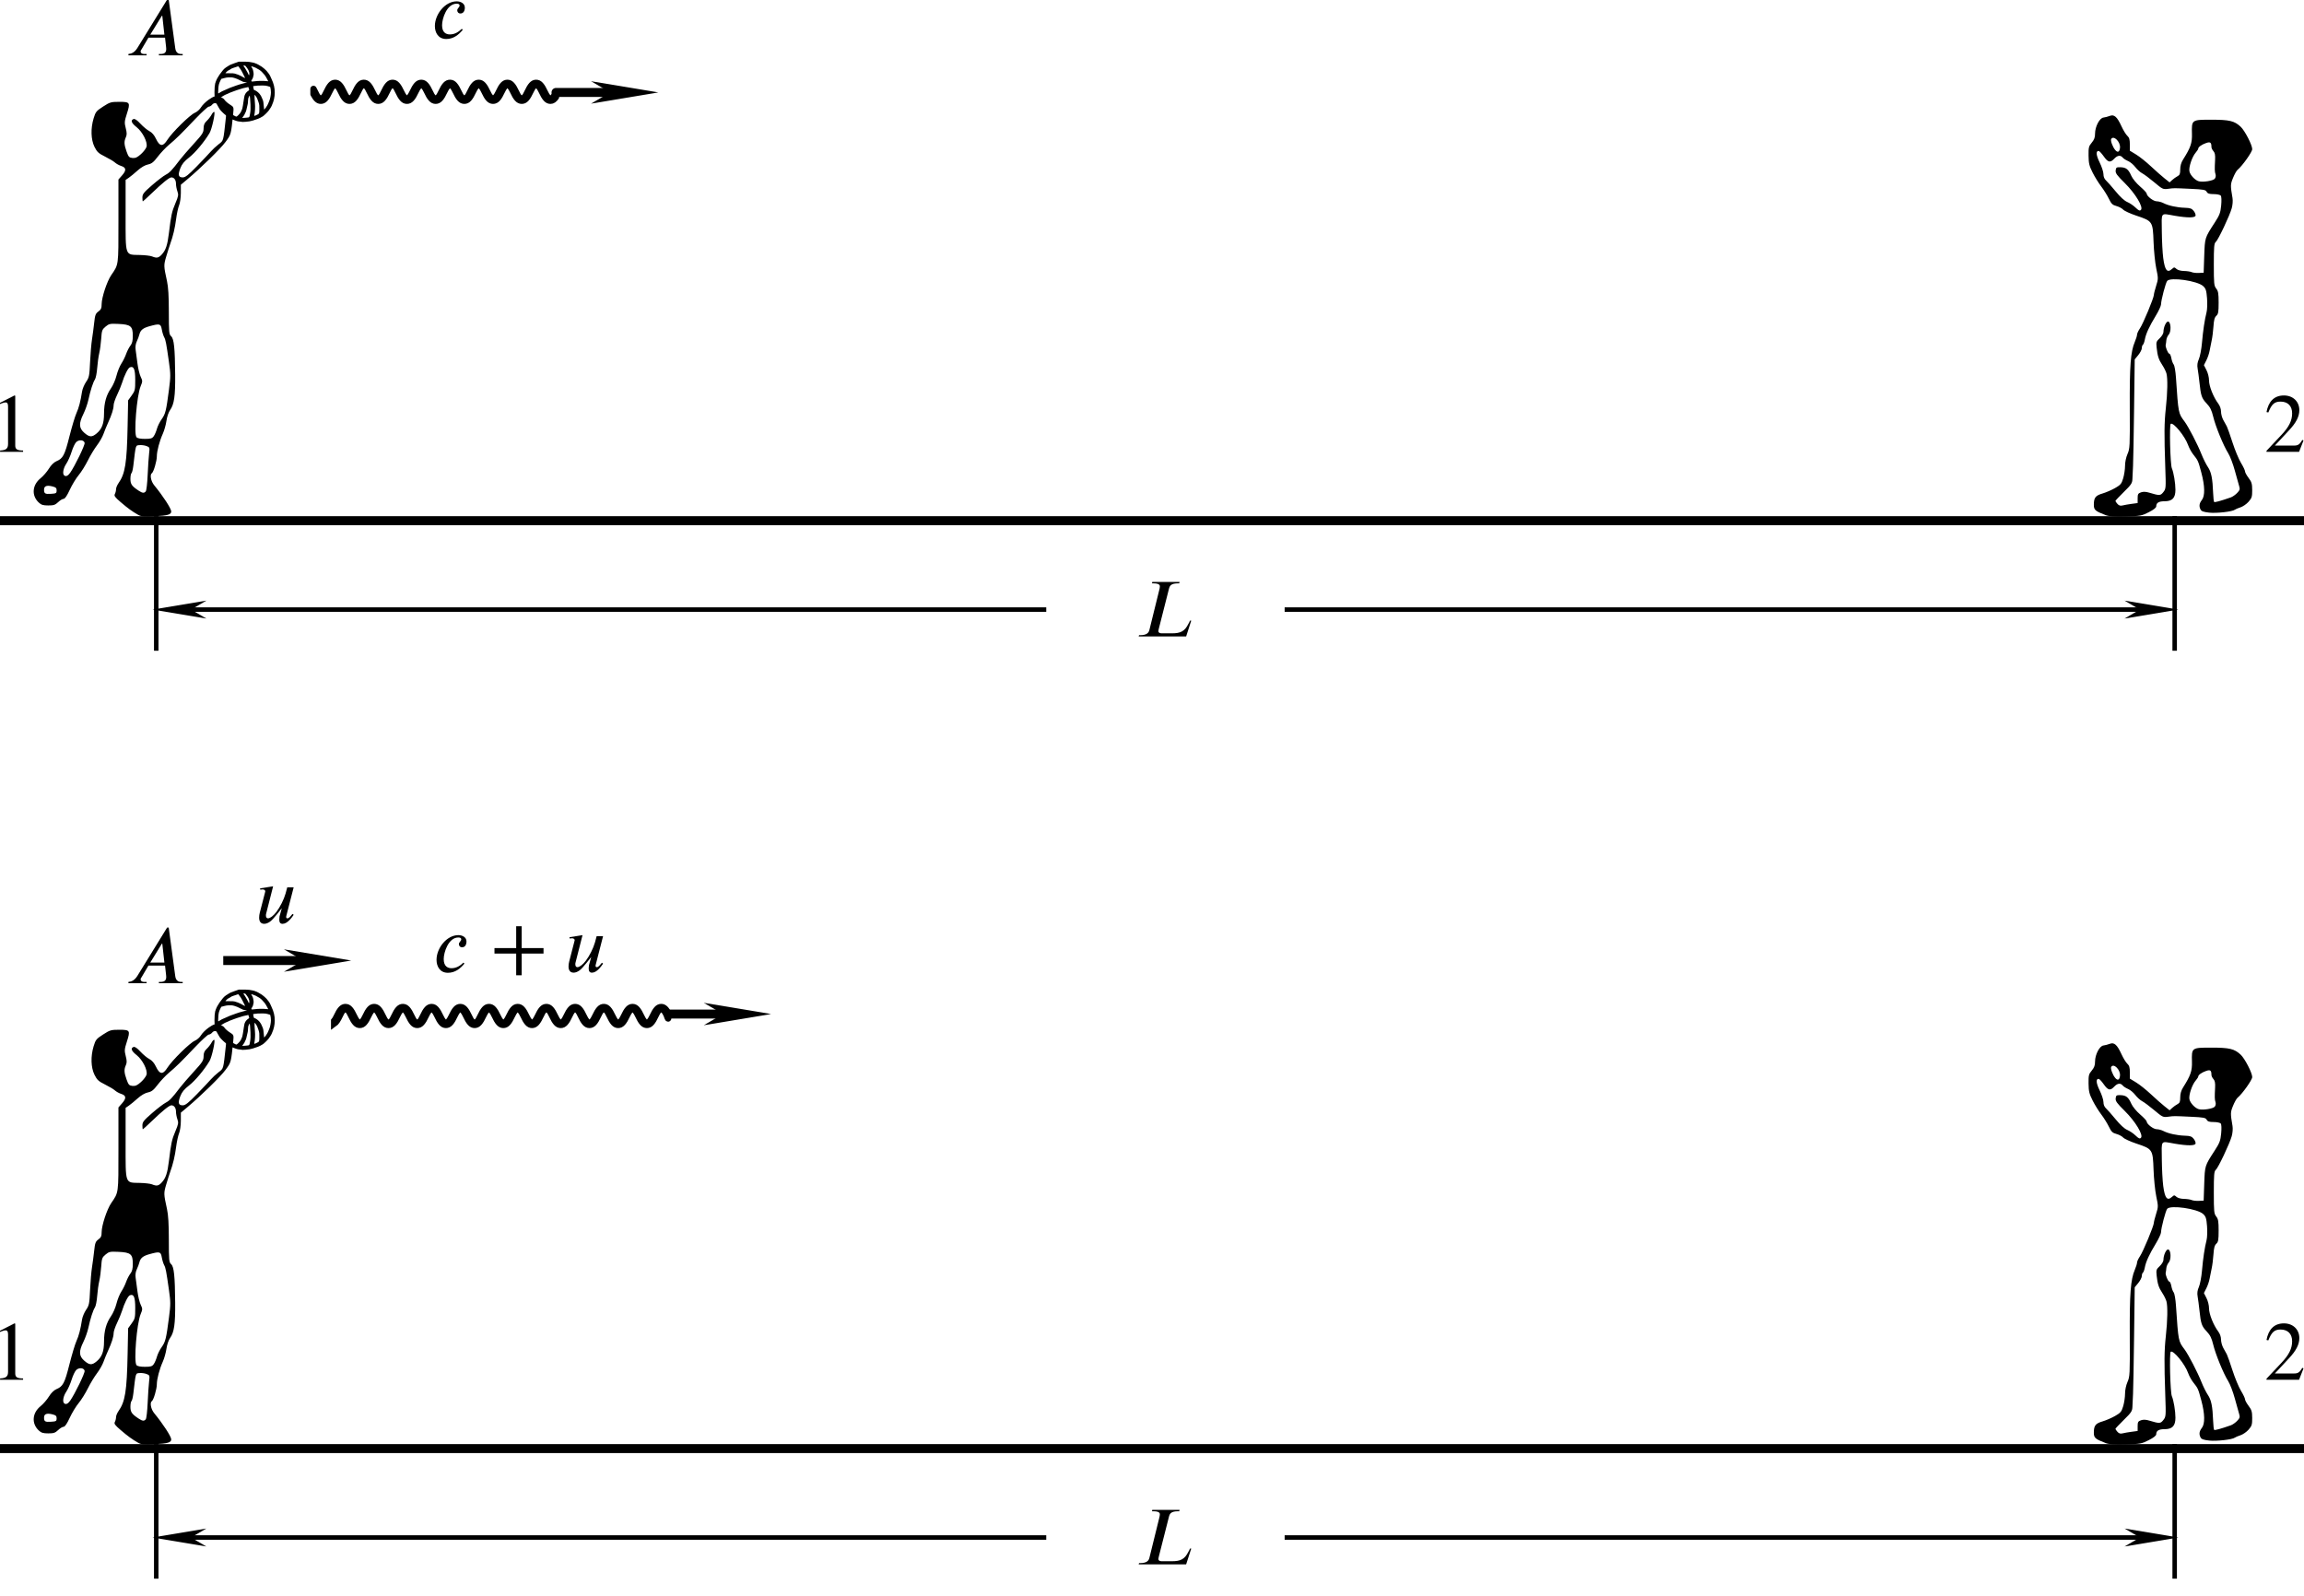 <?xml version="1.0" encoding="UTF-8" standalone="no"?>
<svg
   version="1.1"
   id="svg960"
   width="256.828"
   height="177.952"
   viewBox="0 0 256.828 177.952"
   sodipodi:docname="fig02.12.svg"
   inkscape:version="1.1.2 (b8e25be833, 2022-02-05)"
   xmlns:inkscape="http://www.inkscape.org/namespaces/inkscape"
   xmlns:sodipodi="http://sodipodi.sourceforge.net/DTD/sodipodi-0.dtd"
   xmlns="http://www.w3.org/2000/svg"
   xmlns:svg="http://www.w3.org/2000/svg"
   xmlns:rdf="http://www.w3.org/1999/02/22-rdf-syntax-ns#"
   xmlns:cc="http://creativecommons.org/ns#"
   xmlns:dc="http://purl.org/dc/elements/1.1/">
  <defs
     id="defs964">
    <marker
       markerWidth="12"
       markerHeight="4"
       refX="6"
       refY="2"
       orient="auto"
       id="marker2640">
      <path
         style="fill:#000000;stroke-width:0px"
         d="M 12,0 0,2 12,4 8.571,2 12,0"
         id="path2439" />
    </marker>
    <marker
       markerWidth="12"
       markerHeight="4"
       refX="6"
       refY="2"
       orient="auto"
       id="marker2649">
      <path
         style="fill:#000000;stroke-width:0px"
         d="M 0,0 12,2 0,4 3.429,2 0,0"
         id="path2434" />
    </marker>
    <marker
       markerWidth="7.5"
       markerHeight="2.5"
       refX="3.75"
       refY="1.25"
       orient="auto"
       id="marker2622">
      <path
         style="fill:#000000;stroke-width:0px"
         d="M 7.5,0 0,1.25 7.5,2.5 5.357,1.25 7.5,0"
         id="path2424" />
    </marker>
    <marker
       markerWidth="7.5"
       markerHeight="2.5"
       refX="3.75"
       refY="1.25"
       orient="auto"
       id="marker2631">
      <path
         style="fill:#000000;stroke-width:0px"
         d="M 0,0 7.5,1.25 0,2.5 2.143,1.25 0,0"
         id="path2429" />
    </marker>
  </defs>
  <sodipodi:namedview
     pagecolor="#ffffff"
     bordercolor="#666666"
     borderopacity="1"
     objecttolerance="10"
     gridtolerance="10"
     guidetolerance="10"
     inkscape:pageopacity="0"
     inkscape:pageshadow="2"
     inkscape:window-width="1920"
     inkscape:window-height="991"
     id="namedview962"
     showgrid="false"
     inkscape:object-paths="true"
     inkscape:zoom="4.3438718"
     inkscape:cx="128.34173"
     inkscape:cy="88.975922"
     inkscape:window-x="-9"
     inkscape:window-y="-9"
     inkscape:window-maximized="1"
     inkscape:current-layer="g968"
     inkscape:pagecheckerboard="0" />
  <g
     inkscape:groupmode="layer"
     inkscape:label="Image"
     id="g968"
     transform="translate(-88.15,-15.159)">
    <path
       id="path2053-9"
       style="fill:#000000;stroke:#000000;stroke-width:0.7;stroke-linecap:round;stroke-miterlimit:4;stroke-dasharray:none;stroke-opacity:1"
       d="m 126.659,127.426 c -0.362,0 -0.622,0.284 -1.002,1.1 -0.099,0.214 -0.18,0.34 -0.262,0.439 v 0.338 c 0.211,-0.146 0.412,-0.437 0.664,-0.979 0.225,-0.484 0.367,-0.633 0.6,-0.633 0.232,0 0.372,0.149 0.598,0.633 0.38,0.815 0.64,1.102 1.002,1.102 0.362,0 0.62,-0.286 1,-1.102 0.408,-0.876 0.791,-0.876 1.199,0 0.38,0.815 0.638,1.102 1,1.102 0.362,0 0.622,-0.286 1.002,-1.102 0.408,-0.876 0.79,-0.876 1.197,0 0.38,0.815 0.64,1.102 1.002,1.102 0.362,0 0.62,-0.286 1,-1.102 0.408,-0.876 0.791,-0.876 1.199,0 0.38,0.815 0.638,1.102 1,1.102 0.362,0 0.622,-0.286 1.002,-1.102 0.408,-0.876 0.79,-0.876 1.197,0 0.38,0.815 0.638,1.102 1,1.102 0.362,0 0.622,-0.286 1.002,-1.102 0.408,-0.876 0.79,-0.876 1.197,0 0.38,0.815 0.64,1.102 1.002,1.102 0.362,0 0.62,-0.286 1,-1.102 0.408,-0.876 0.791,-0.876 1.199,0 0.38,0.815 0.638,1.102 1,1.102 0.362,0 0.622,-0.286 1.002,-1.102 0.225,-0.484 0.365,-0.633 0.598,-0.633 0.232,0 0.374,0.149 0.6,0.633 0.38,0.815 0.64,1.102 1.002,1.102 0.362,0 0.62,-0.286 1,-1.102 0.225,-0.484 0.367,-0.633 0.6,-0.633 0.232,0 0.374,0.149 0.6,0.633 0.38,0.815 0.638,1.102 1,1.102 0.362,0 0.622,-0.286 1.002,-1.102 0.225,-0.484 0.365,-0.633 0.598,-0.633 0.232,0 0.374,0.149 0.6,0.633 0.38,0.815 0.638,1.102 1,1.102 0.362,0 0.622,-0.286 1.002,-1.102 0.408,-0.876 0.79,-0.876 1.197,0 0.38,0.815 0.64,1.102 1.002,1.102 0.362,0 0.62,-0.286 1,-1.102 0.225,-0.484 0.367,-0.633 0.6,-0.633 0.232,0 0.374,0.149 0.6,0.633 0.302,0.914 0.118,-0.058 0.238,-0.117 -0.294,-0.556 -0.531,-0.781 -0.838,-0.781 -0.362,0 -0.62,0.284 -1,1.1 -0.408,0.876 -0.791,0.876 -1.199,0 -0.38,-0.815 -0.638,-1.1 -1,-1.1 -0.362,0 -0.622,0.284 -1.002,1.1 -0.408,0.876 -0.79,0.876 -1.197,0 -0.38,-0.815 -0.64,-1.1 -1.002,-1.1 -0.362,0 -0.62,0.284 -1,1.1 -0.408,0.876 -0.791,0.876 -1.199,0 -0.38,-0.815 -0.638,-1.1 -1,-1.1 -0.362,0 -0.622,0.284 -1.002,1.1 -0.408,0.876 -0.79,0.876 -1.197,0 -0.38,-0.815 -0.64,-1.1 -1.002,-1.1 -0.362,0 -0.62,0.284 -1,1.1 -0.408,0.876 -0.79,0.876 -1.197,0 -0.38,-0.815 -0.64,-1.1 -1.002,-1.1 -0.362,0 -0.62,0.284 -1,1.1 -0.408,0.876 -0.791,0.876 -1.199,0 -0.38,-0.815 -0.638,-1.1 -1,-1.1 -0.362,0 -0.622,0.284 -1.002,1.1 -0.225,0.484 -0.367,0.633 -0.6,0.633 -0.232,0 -0.372,-0.149 -0.598,-0.633 -0.38,-0.815 -0.64,-1.1 -1.002,-1.1 -0.362,0 -0.62,0.284 -1,1.1 -0.408,0.876 -0.791,0.876 -1.199,0 -0.38,-0.815 -0.638,-1.1 -1,-1.1 -0.362,0 -0.622,0.284 -1.002,1.1 -0.225,0.484 -0.365,0.633 -0.598,0.633 -0.232,0 -0.374,-0.149 -0.6,-0.633 -0.38,-0.815 -0.64,-1.1 -1.002,-1.1 -0.362,0 -0.62,0.284 -1,1.1 -0.225,0.484 -0.367,0.633 -0.6,0.633 -0.232,0 -0.372,-0.149 -0.598,-0.633 -0.38,-0.815 -0.64,-1.1 -1.002,-1.1 -0.362,0 -0.62,0.284 -1,1.1 -0.408,0.876 -0.791,0.876 -1.199,0 -0.38,-0.815 -0.638,-1.1 -1,-1.1 z"
       sodipodi:nodetypes="ssccsssssssssssssssssssssssssssssssssssssssccsssssssssssssssssssssssssssssssssssss" />
    <path
       style="fill:#000000;stroke-width:3.78"
       d="m 103.542,176 c -0.668,-0.38 -1.136,-0.72 -1.952,-1.42 -0.633,-0.543 -0.742,-0.697 -0.635,-0.898 0.071,-0.133 0.13,-0.372 0.13,-0.531 0,-0.159 0.122,-0.46 0.271,-0.67 0.749,-1.052 0.938,-2.233 1.02,-6.388 l 0.057,-2.85 0.396,-0.547 c 0.367,-0.506 0.396,-0.633 0.396,-1.714 0,-1.212 -0.158,-1.589 -0.597,-1.421 -0.211,0.081 -0.61,0.875 -0.882,1.759 -0.091,0.294 -0.337,0.892 -0.547,1.327 -0.21,0.436 -0.382,0.943 -0.382,1.127 0,0.409 -0.209,1.071 -0.618,1.963 -0.17,0.37 -0.403,0.938 -0.517,1.262 -0.114,0.324 -0.44,0.893 -0.725,1.266 -0.285,0.373 -0.741,1.129 -1.014,1.68 -0.273,0.552 -0.735,1.29 -1.027,1.64 -0.292,0.35 -0.739,1.088 -0.993,1.638 -0.305,0.659 -0.538,1.001 -0.685,1.001 -0.122,0 -0.395,0.165 -0.606,0.368 -0.321,0.308 -0.501,0.368 -1.1,0.368 -0.575,0 -0.784,-0.064 -1.063,-0.326 -0.824,-0.774 -0.733,-1.955 0.208,-2.711 0.29,-0.233 0.705,-0.712 0.922,-1.064 0.244,-0.397 0.56,-0.71 0.831,-0.825 0.745,-0.315 0.927,-0.659 1.456,-2.755 0.277,-1.095 0.629,-2.268 0.783,-2.607 0.271,-0.595 0.455,-1.3 0.629,-2.416 0.046,-0.294 0.248,-0.777 0.45,-1.073 0.337,-0.495 0.373,-0.672 0.443,-2.206 0.042,-0.918 0.139,-2.06 0.215,-2.538 0.076,-0.478 0.186,-1.312 0.244,-1.853 0.091,-0.854 0.153,-1.018 0.468,-1.248 0.295,-0.215 0.363,-0.369 0.363,-0.825 0,-0.736 0.594,-2.535 1.062,-3.22 0.843,-1.233 0.81,-0.983 0.81,-6.034 v -4.636 l 0.408,-0.465 c 0.493,-0.562 0.465,-0.862 -0.099,-1.044 -0.233,-0.075 -0.546,-0.249 -0.696,-0.385 -0.15,-0.136 -0.651,-0.435 -1.113,-0.665 -0.718,-0.357 -0.888,-0.514 -1.167,-1.078 -0.404,-0.814 -0.441,-2.052 -0.097,-3.191 0.216,-0.715 0.299,-0.817 1.052,-1.304 0.764,-0.494 0.882,-0.528 1.804,-0.528 1.206,0 1.251,0.071 0.846,1.333 -0.269,0.837 -0.281,0.988 -0.125,1.596 0.134,0.521 0.137,0.748 0.014,1.017 -0.216,0.473 -0.198,0.82 0.082,1.604 0.211,0.59 0.288,0.673 0.659,0.71 0.327,0.032 0.537,-0.065 0.95,-0.438 0.292,-0.263 0.569,-0.633 0.616,-0.82 0.13,-0.519 -0.448,-1.654 -1.108,-2.177 -0.581,-0.46 -0.699,-0.771 -0.343,-0.907 0.141,-0.054 0.397,0.119 0.769,0.521 0.307,0.331 0.755,0.703 0.996,0.826 0.288,0.147 0.541,0.441 0.737,0.854 0.417,0.88 0.769,0.909 1.278,0.106 0.519,-0.818 2.522,-2.788 3.058,-3.006 0.236,-0.096 0.546,-0.372 0.688,-0.613 0.142,-0.241 0.535,-0.628 0.874,-0.861 0.516,-0.355 0.692,-0.409 1.093,-0.334 0.263,0.049 0.549,0.206 0.636,0.348 0.087,0.142 0.36,0.384 0.607,0.538 0.442,0.276 0.448,0.291 0.372,1.029 -0.244,2.351 -0.23,2.301 -0.853,3.147 -0.562,0.764 -2.769,2.919 -4.294,4.195 l -0.688,0.576 v 0.912 c 0,0.502 -0.087,1.121 -0.194,1.376 -0.107,0.255 -0.255,0.939 -0.33,1.521 -0.13,1.015 -0.35,1.94 -0.663,2.795 -0.081,0.221 -0.276,0.836 -0.434,1.368 -0.298,1.003 -0.296,1.069 0.078,2.777 0.144,0.655 0.205,1.683 0.205,3.423 0,2.283 0.021,2.506 0.257,2.719 0.318,0.288 0.424,1.299 0.45,4.289 0.021,2.37 -0.111,3.296 -0.561,3.927 -0.172,0.242 -0.349,0.76 -0.412,1.21 -0.061,0.433 -0.242,1.079 -0.403,1.436 -0.378,0.841 -0.669,1.943 -0.669,2.535 0,0.516 -0.365,1.752 -0.551,1.867 -0.25,0.155 -0.111,0.899 0.25,1.338 0.991,1.206 1.906,2.612 1.906,2.931 0,0.347 -0.393,0.463 -1.814,0.535 -1.245,0.063 -1.524,0.039 -1.879,-0.163 z m -9.077,-2.711 c 0,-0.273 -0.089,-0.356 -0.487,-0.455 -0.622,-0.154 -0.917,-0.037 -0.917,0.361 0,0.447 0.111,0.512 0.797,0.467 0.547,-0.036 0.607,-0.072 0.607,-0.374 z m 9.934,0.1 c 0.076,-0.092 0.171,-0.919 0.212,-1.839 0.04,-0.919 0.111,-1.987 0.158,-2.372 0.082,-0.676 0.072,-0.705 -0.288,-0.842 -0.205,-0.078 -0.557,-0.124 -0.782,-0.102 -0.448,0.044 -0.404,-0.103 -0.685,2.282 -0.05,0.424 -0.144,0.804 -0.208,0.844 -0.064,0.04 -0.117,0.329 -0.117,0.643 0,0.588 0.159,0.811 0.936,1.32 0.409,0.268 0.594,0.284 0.774,0.066 z m -8.427,-2.073 c 0.536,-0.771 1.659,-3.086 1.613,-3.326 -0.064,-0.336 -0.604,-0.398 -0.927,-0.106 -0.142,0.128 -0.376,0.615 -0.52,1.082 -0.144,0.467 -0.414,1.072 -0.6,1.346 -0.322,0.474 -0.442,1.09 -0.249,1.283 0.182,0.182 0.435,0.079 0.683,-0.279 z m 9.319,-4.079 c 0.116,-0.165 0.276,-0.54 0.355,-0.832 0.079,-0.292 0.322,-0.78 0.54,-1.084 0.405,-0.563 0.496,-0.936 0.798,-3.265 0.192,-1.479 0.192,-1.722 -1.3e-4,-3.076 -0.305,-2.148 -0.368,-2.475 -0.535,-2.781 -0.092,-0.169 -0.212,-0.56 -0.265,-0.869 -0.11,-0.633 -0.233,-0.665 -1.357,-0.355 -0.727,0.2 -1.017,0.432 -1.135,0.906 -0.049,0.197 -0.181,0.553 -0.294,0.79 -0.13,0.275 -0.177,0.616 -0.128,0.936 0.042,0.277 0.132,0.955 0.201,1.506 0.069,0.552 0.23,1.223 0.358,1.493 0.223,0.467 0.223,0.517 -0.005,1.07 -0.432,1.049 -0.776,5.291 -0.461,5.671 0.104,0.126 0.425,0.191 0.937,0.191 0.655,0 0.812,-0.048 0.99,-0.301 z m -6.374,-0.299 c 0.604,-0.508 0.828,-1.11 0.83,-2.228 0.002,-1.174 0.248,-2.061 0.786,-2.826 0.218,-0.31 0.489,-0.939 0.603,-1.397 0.114,-0.458 0.357,-1.06 0.54,-1.337 0.183,-0.277 0.424,-0.763 0.535,-1.081 0.112,-0.317 0.325,-0.732 0.473,-0.921 0.2,-0.254 0.27,-0.543 0.27,-1.107 0,-1.062 -0.236,-1.257 -1.593,-1.319 -0.951,-0.043 -1.062,-0.02 -1.447,0.304 -0.38,0.32 -0.422,0.435 -0.48,1.317 -0.035,0.532 -0.134,1.267 -0.219,1.635 -0.086,0.368 -0.19,1.118 -0.231,1.667 -0.041,0.549 -0.154,1.121 -0.251,1.27 -0.218,0.336 -0.503,1.222 -0.732,2.277 -0.096,0.441 -0.345,1.147 -0.553,1.567 -0.526,1.064 -0.503,1.571 0.094,2.096 0.572,0.502 0.854,0.519 1.373,0.082 z m 7.271,-19.959 c 0.439,-0.473 0.631,-1.049 0.791,-2.374 0.24,-1.986 0.332,-2.411 0.719,-3.322 0.341,-0.801 0.367,-0.959 0.228,-1.343 -0.086,-0.239 -0.157,-0.615 -0.157,-0.834 0,-0.431 -0.206,-0.719 -0.514,-0.719 -0.235,0 -0.983,0.604 -2.213,1.787 -0.507,0.488 -0.944,0.887 -0.97,0.887 -0.026,0 -0.047,-0.196 -0.047,-0.435 0,-0.377 0.143,-0.559 1.078,-1.371 0.593,-0.515 1.277,-1.038 1.519,-1.163 0.429,-0.222 0.705,-0.512 1.588,-1.674 0.236,-0.31 0.925,-1.107 1.532,-1.771 0.98,-1.072 1.103,-1.264 1.103,-1.719 0,-0.379 0.09,-0.597 0.347,-0.837 0.191,-0.178 0.434,-0.492 0.541,-0.696 0.106,-0.205 0.241,-0.343 0.3,-0.306 0.14,0.086 -0.267,1.92 -0.522,2.352 -0.567,0.962 -1.594,2.192 -2.265,2.714 -0.561,0.436 -0.818,0.749 -0.996,1.214 -0.286,0.75 -0.213,1.019 0.276,1.019 0.284,0 0.631,-0.275 1.575,-1.247 0.666,-0.686 1.362,-1.423 1.547,-1.638 0.185,-0.215 0.574,-0.576 0.864,-0.803 0.573,-0.447 0.519,-0.246 0.82,-3.009 0.081,-0.746 0.081,-0.746 -0.454,-1.17 -0.593,-0.47 -0.85,-0.522 -1.098,-0.223 -0.091,0.11 -0.253,0.201 -0.358,0.201 -0.106,0 -0.775,0.612 -1.488,1.36 -1.682,1.765 -2.122,2.197 -2.947,2.894 -0.375,0.317 -0.94,0.916 -1.256,1.332 -0.463,0.609 -0.675,0.777 -1.096,0.864 -0.321,0.067 -0.763,0.326 -1.151,0.674 -0.346,0.311 -0.788,0.674 -0.981,0.806 l -0.351,0.24 v 3.918 c 0,4.662 -0.089,4.413 1.585,4.45 0.562,0.013 1.173,0.084 1.357,0.159 0.532,0.216 0.73,0.177 1.093,-0.215 z"
       id="path912-7" />
    <path
       style="fill:#000000;stroke-width:3.78"
       d="m 322.877,176.042 c -1.179,-0.455 -1.325,-0.583 -1.325,-1.163 0,-0.787 0.185,-1.026 0.973,-1.257 0.384,-0.113 1.013,-0.385 1.396,-0.604 0.62,-0.356 0.72,-0.476 0.903,-1.093 0.113,-0.381 0.206,-1.006 0.206,-1.388 0,-0.41 0.113,-0.949 0.275,-1.316 0.261,-0.59 0.274,-0.847 0.253,-5.133 -0.022,-4.746 0.094,-6.271 0.562,-7.366 0.136,-0.319 0.248,-0.681 0.248,-0.805 0,-0.124 0.147,-0.441 0.326,-0.705 0.353,-0.52 1.546,-3.387 1.548,-3.723 8.4e-4,-0.114 0.115,-0.568 0.254,-1.011 0.244,-0.779 0.245,-0.84 0.015,-1.94 -0.131,-0.624 -0.267,-1.966 -0.303,-2.981 -0.08,-2.259 -0.11,-2.305 -1.91,-2.904 -0.68,-0.227 -1.343,-0.53 -1.474,-0.674 -0.131,-0.144 -0.47,-0.325 -0.754,-0.401 -0.437,-0.118 -0.566,-0.243 -0.843,-0.816 -0.18,-0.373 -0.563,-0.987 -0.852,-1.365 -0.289,-0.378 -0.722,-1.079 -0.962,-1.557 -0.372,-0.74 -0.439,-1.02 -0.449,-1.88 -0.011,-0.917 0.021,-1.051 0.355,-1.448 0.274,-0.326 0.368,-0.582 0.368,-1.001 0,-0.784 0.501,-1.745 0.936,-1.797 0.184,-0.022 0.501,-0.105 0.706,-0.185 0.494,-0.193 0.82,0.096 1.307,1.161 0.202,0.442 0.494,0.917 0.649,1.057 0.218,0.197 0.281,0.413 0.281,0.958 v 0.703 l 0.702,0.428 c 0.386,0.235 1.129,0.828 1.649,1.316 0.521,0.488 1.202,1.09 1.514,1.337 l 0.566,0.45 0.292,-0.266 c 0.161,-0.146 0.428,-0.336 0.593,-0.421 0.244,-0.126 0.301,-0.268 0.301,-0.755 0,-0.4 0.105,-0.767 0.316,-1.101 0.843,-1.336 1.018,-1.842 0.991,-2.863 -0.042,-1.581 -0.044,-1.58 2.159,-1.58 2.023,0 2.572,0.131 3.268,0.782 0.468,0.437 1.291,2.03 1.291,2.499 0,0.318 -1.089,1.854 -1.638,2.309 -0.114,0.095 -0.341,0.5 -0.503,0.9 -0.295,0.726 -0.297,0.84 -0.056,2.245 0.05,0.292 0.013,0.776 -0.088,1.137 -0.234,0.84 -1.511,3.536 -1.781,3.76 -0.182,0.151 -0.215,0.533 -0.215,2.515 0,2.134 0.023,2.366 0.268,2.677 0.224,0.284 0.268,0.543 0.268,1.572 0,1.046 -0.039,1.267 -0.257,1.465 -0.194,0.175 -0.273,0.47 -0.32,1.191 -0.035,0.527 -0.124,1.229 -0.199,1.56 -0.075,0.331 -0.177,0.843 -0.227,1.137 -0.05,0.294 -0.214,0.778 -0.364,1.074 l -0.273,0.539 0.285,0.559 c 0.164,0.321 0.285,0.811 0.285,1.15 0,0.633 0.492,1.867 1.026,2.576 0.193,0.257 0.312,0.598 0.312,0.899 0,0.267 0.115,0.689 0.255,0.939 0.14,0.25 0.316,0.567 0.391,0.706 0.075,0.139 0.359,0.945 0.632,1.791 0.273,0.846 0.698,1.87 0.946,2.277 0.248,0.406 0.451,0.832 0.451,0.946 0,0.114 0.179,0.444 0.398,0.733 0.34,0.45 0.398,0.645 0.401,1.357 0.003,0.739 -0.042,0.883 -0.404,1.296 -0.224,0.256 -0.631,0.536 -0.903,0.624 -0.272,0.088 -0.557,0.209 -0.634,0.269 -0.269,0.211 -2.011,0.41 -2.838,0.323 -0.619,-0.065 -0.872,-0.152 -0.97,-0.336 -0.198,-0.37 -0.157,-0.695 0.135,-1.068 0.365,-0.467 0.345,-1.563 -0.056,-3.062 -0.354,-1.324 -0.363,-1.344 -0.9,-2.021 -0.204,-0.257 -0.463,-0.73 -0.576,-1.051 -0.345,-0.98 -1.631,-2.555 -1.933,-2.367 -0.168,0.104 -0.057,4.537 0.124,4.957 0.2,0.463 0.399,1.657 0.399,2.391 0,0.923 -0.346,1.287 -1.219,1.287 -0.638,0 -0.921,0.172 -0.921,0.56 0,0.158 -0.281,0.382 -0.836,0.664 -0.791,0.402 -0.929,0.427 -2.575,0.469 -1.254,0.032 -1.873,-0.007 -2.22,-0.141 z m 2.888,-1.261 0.669,-0.09 v -0.531 c 0,-0.459 0.05,-0.548 0.371,-0.662 0.26,-0.092 0.54,-0.081 0.936,0.039 1.136,0.342 1.24,0.337 1.56,-0.069 0.29,-0.369 0.295,-0.437 0.213,-2.788 -0.128,-3.659 -0.115,-4.948 0.062,-6.556 0.191,-1.731 0.22,-3.316 0.071,-3.879 -0.059,-0.221 -0.269,-0.647 -0.469,-0.947 -0.399,-0.599 -0.528,-1.003 -0.629,-1.964 -0.061,-0.58 -0.03,-0.671 0.347,-1.023 0.229,-0.214 0.414,-0.523 0.414,-0.692 0,-0.53 0.308,-1.205 0.53,-1.163 0.314,0.059 0.354,1.129 0.054,1.461 -0.129,0.143 -0.247,0.423 -0.262,0.622 -0.015,0.199 -0.046,0.422 -0.07,0.496 -0.067,0.209 0.253,1.003 0.404,1.003 0.074,0 0.175,0.226 0.225,0.502 0.05,0.276 0.166,0.592 0.259,0.702 0.094,0.111 0.207,0.767 0.255,1.471 0.27,4.003 0.26,3.954 0.954,4.882 0.435,0.582 1.458,2.553 1.881,3.625 0.201,0.508 0.528,1.165 0.728,1.461 0.379,0.561 0.519,1.257 0.582,2.907 0.019,0.497 0.069,0.937 0.111,0.98 0.068,0.068 0.703,-0.106 1.858,-0.509 0.194,-0.067 0.51,-0.288 0.704,-0.49 0.299,-0.312 0.334,-0.426 0.23,-0.759 -0.067,-0.216 -0.284,-0.994 -0.483,-1.73 -0.199,-0.736 -0.53,-1.608 -0.738,-1.94 -0.538,-0.859 -1.409,-2.983 -1.674,-4.08 -0.175,-0.725 -0.34,-1.057 -0.731,-1.471 -0.554,-0.587 -0.645,-0.853 -0.802,-2.341 -0.059,-0.552 -0.149,-1.246 -0.202,-1.543 -0.069,-0.39 -0.03,-0.687 0.138,-1.07 0.128,-0.292 0.283,-1.102 0.344,-1.801 0.122,-1.396 0.3,-2.587 0.511,-3.411 0.076,-0.296 0.1,-0.995 0.054,-1.565 -0.07,-0.88 -0.133,-1.077 -0.432,-1.354 -0.637,-0.593 -3.639,-1.027 -4.01,-0.58 -0.172,0.208 -0.681,2.145 -0.684,2.605 -8.3e-4,0.171 -0.265,0.744 -0.586,1.273 -0.728,1.199 -1.103,2.015 -1.224,2.665 -0.052,0.277 -0.148,0.536 -0.213,0.576 -0.065,0.04 -0.119,0.207 -0.119,0.369 0,0.163 -0.179,0.513 -0.397,0.778 l -0.397,0.481 -0.07,5.468 c -0.038,3.007 -0.091,5.889 -0.117,6.404 -0.026,0.515 -0.057,1.175 -0.069,1.466 -0.019,0.468 -0.131,0.637 -0.958,1.446 -0.515,0.504 -0.936,0.953 -0.936,0.998 0,0.045 0.104,0.196 0.23,0.336 0.165,0.182 0.326,0.23 0.568,0.167 0.186,-0.048 0.639,-0.128 1.007,-0.177 z m 8.092,-27.644 c 0.073,-2.054 0.054,-1.992 1.173,-3.718 0.542,-0.836 0.637,-1.089 0.715,-1.9 0.054,-0.571 0.036,-1.002 -0.046,-1.104 -0.075,-0.092 -0.426,-0.167 -0.783,-0.167 -0.501,0 -0.679,-0.058 -0.785,-0.256 -0.119,-0.223 -0.341,-0.265 -1.71,-0.329 -2.047,-0.095 -1.885,-0.095 -2.576,-0.006 -0.583,0.075 -0.633,0.051 -1.558,-0.726 -0.526,-0.442 -1.133,-0.894 -1.349,-1.006 -0.216,-0.112 -0.561,-0.424 -0.767,-0.693 -0.206,-0.27 -0.566,-0.571 -0.802,-0.669 -0.235,-0.098 -0.506,-0.272 -0.601,-0.387 -0.25,-0.301 -0.583,-0.257 -0.943,0.126 -0.446,0.475 -0.692,0.419 -1.175,-0.268 -0.233,-0.331 -0.488,-0.602 -0.565,-0.602 -0.326,0 -0.283,0.484 0.115,1.29 0.232,0.471 0.422,1.056 0.422,1.3 0,0.285 0.102,0.537 0.284,0.7 0.156,0.14 0.643,0.692 1.081,1.227 0.505,0.616 0.976,1.047 1.287,1.177 0.27,0.113 0.687,0.394 0.926,0.626 0.343,0.332 0.47,0.386 0.599,0.257 0.301,-0.301 -0.621,-1.831 -1.806,-2.999 -0.877,-0.864 -1.044,-1.097 -1.009,-1.404 0.038,-0.332 0.092,-0.367 0.542,-0.353 0.617,0.018 0.878,0.225 1.199,0.951 0.143,0.323 0.564,0.835 0.981,1.196 0.402,0.347 0.731,0.699 0.731,0.781 0,0.289 0.746,0.869 1.117,0.869 0.202,0 0.546,0.092 0.764,0.205 0.541,0.28 1.519,0.492 2.381,0.517 0.58,0.017 0.767,0.082 0.975,0.34 0.142,0.175 0.239,0.414 0.217,0.531 -0.05,0.256 -0.882,0.264 -2.31,0.02 -1.647,-0.281 -1.474,-0.487 -1.454,1.731 0.01,1.067 0.08,2.409 0.157,2.984 0.184,1.376 0.446,1.697 0.985,1.209 0.228,-0.206 0.262,-0.206 0.489,0 0.145,0.131 0.485,0.225 0.836,0.231 0.325,0.005 0.712,0.062 0.859,0.128 0.147,0.065 0.508,0.106 0.803,0.091 l 0.535,-0.027 z m 1.177,-8.606 c 0.098,-0.126 0.134,-0.338 0.083,-0.49 -0.099,-0.29 -0.106,-0.564 -0.048,-1.636 0.027,-0.507 -0.024,-0.768 -0.185,-0.947 -0.123,-0.136 -0.223,-0.343 -0.223,-0.459 0,-0.513 -0.126,-0.607 -0.594,-0.446 -0.488,0.168 -0.878,0.447 -0.878,0.628 0,0.064 -0.13,0.265 -0.288,0.448 -0.399,0.458 -0.787,1.62 -0.695,2.079 0.084,0.42 0.638,1.006 1.05,1.111 0.485,0.124 1.598,-0.057 1.779,-0.288 z m -10.567,-3.45 c 0.066,-0.656 -0.705,-1.424 -0.981,-0.978 -0.103,0.167 0.163,0.894 0.452,1.232 0.275,0.323 0.481,0.224 0.529,-0.255 z"
       id="path1546-6" />
    <path
       style="fill:none;stroke:#000000;stroke-width:1px;stroke-linecap:butt;stroke-linejoin:miter;stroke-opacity:1"
       d="M 88.15,176.655 H 344.978"
       id="path1626-43" />
    <path
       style="fill:none;stroke:#000000;stroke-width:0.5;stroke-linecap:butt;stroke-linejoin:miter;stroke-miterlimit:4;stroke-dasharray:none;stroke-opacity:1"
       d="m 105.566,176.155 v 15"
       id="path1628-4" />
    <path
       style="fill:none;stroke:#000000;stroke-width:0.5;stroke-linecap:butt;stroke-linejoin:miter;stroke-miterlimit:4;stroke-dasharray:none;stroke-opacity:1"
       d="m 330.562,176.155 v 15"
       id="path1630-5" />
    <path
       style="fill:none;stroke:#000000;stroke-width:0.5;stroke-linecap:butt;stroke-linejoin:miter;stroke-miterlimit:4;stroke-dasharray:none;stroke-opacity:1;marker-start:url(#marker2640);marker-end:url(#marker2649)"
       d="M 108.15,186.568 H 327.978"
       id="path1632-1" />
    <rect
       style="fill:#ffffff;stroke:none;stroke-width:0.5;stroke-linecap:round;stroke-linejoin:round;stroke-miterlimit:4;stroke-dasharray:none;stroke-dashoffset:0"
       id="rect1989-9"
       width="26.573"
       height="13.085"
       x="204.777"
       y="180.025" />
    <path
       style="fill:#000000;stroke-width:1"
       d="m 115.078,132.188 c -0.022,-0.009 -0.08,-0.018 -0.128,-0.018 -0.106,-0.002 -0.337,-0.038 -0.393,-0.062 -0.022,-0.01 -0.108,-0.039 -0.19,-0.065 -0.231,-0.074 -0.485,-0.187 -0.62,-0.276 -0.142,-0.093 -0.377,-0.267 -0.54,-0.401 -0.236,-0.193 -0.6,-0.578 -0.601,-0.635 -2e-5,-0.008 -0.067,-0.126 -0.15,-0.261 -0.082,-0.135 -0.155,-0.264 -0.161,-0.287 -0.029,-0.103 -0.117,-0.388 -0.149,-0.486 -0.079,-0.238 -0.09,-0.336 -0.088,-0.801 0.002,-0.447 0.026,-0.764 0.077,-0.979 0.025,-0.105 0.13,-0.383 0.176,-0.465 0.012,-0.022 0.052,-0.096 0.089,-0.165 0.111,-0.209 0.307,-0.49 0.56,-0.804 0.136,-0.169 0.188,-0.217 0.376,-0.356 0.173,-0.127 0.566,-0.347 0.619,-0.347 0.013,0 0.06,-0.017 0.103,-0.038 0.043,-0.021 0.146,-0.06 0.229,-0.087 0.083,-0.027 0.226,-0.077 0.318,-0.111 l 0.168,-0.061 h 0.459 c 0.287,0 0.554,0.011 0.712,0.03 0.242,0.029 0.612,0.114 0.653,0.151 0.01,0.009 0.032,0.017 0.047,0.017 0.06,0 0.481,0.226 0.691,0.37 0.161,0.11 0.438,0.351 0.533,0.462 0.155,0.182 0.281,0.342 0.281,0.357 0,0.008 0.026,0.054 0.058,0.101 0.032,0.047 0.064,0.107 0.072,0.135 0.008,0.027 0.066,0.156 0.129,0.287 0.258,0.535 0.373,1.015 0.37,1.543 -0.003,0.485 -0.11,0.963 -0.309,1.389 -0.022,0.046 -0.039,0.09 -0.039,0.097 0,0.03 -0.198,0.346 -0.321,0.511 -0.136,0.182 -0.501,0.542 -0.657,0.645 -0.147,0.098 -0.456,0.255 -0.557,0.283 -0.053,0.015 -0.159,0.051 -0.236,0.08 -0.233,0.089 -0.3,0.108 -0.701,0.199 -0.066,0.015 -0.26,0.037 -0.43,0.048 -0.358,0.024 -0.396,0.024 -0.451,7.1e-4 z m 0.741,-0.48 c 0.115,-0.031 0.14,-0.067 0.173,-0.247 0.011,-0.063 0.028,-0.155 0.038,-0.206 0.047,-0.257 0.062,-0.641 0.041,-1.012 -0.032,-0.561 -0.065,-0.95 -0.082,-0.969 -0.019,-0.021 -0.106,0.125 -0.148,0.252 -0.02,0.058 -0.035,0.184 -0.04,0.316 -0.006,0.2 -0.039,0.45 -0.064,0.49 -0.005,0.009 -0.018,0.063 -0.029,0.12 -0.057,0.313 -0.147,0.635 -0.193,0.689 -0.015,0.017 -0.027,0.041 -0.027,0.052 0,0.012 -0.022,0.06 -0.05,0.107 -0.027,0.047 -0.05,0.099 -0.05,0.114 -1.3e-4,0.015 -0.054,0.093 -0.12,0.173 -0.066,0.08 -0.12,0.15 -0.12,0.158 0,0.022 0.565,-0.009 0.671,-0.038 z m -1.255,-0.128 c 0.071,-0.045 0.237,-0.209 0.326,-0.321 0.082,-0.103 0.163,-0.253 0.199,-0.366 0.014,-0.043 0.034,-0.09 0.045,-0.104 0.034,-0.042 0.149,-0.682 0.205,-1.142 0.033,-0.269 0.076,-0.428 0.147,-0.544 0.023,-0.038 0.048,-0.083 0.055,-0.099 0.017,-0.039 0.212,-0.237 0.233,-0.237 0.009,0 0.048,-0.025 0.086,-0.054 0.066,-0.052 0.091,-0.127 0.052,-0.152 -0.01,-0.006 -0.028,-0.064 -0.041,-0.13 -0.013,-0.066 -0.03,-0.119 -0.038,-0.119 -0.034,2.5e-4 -0.489,0.101 -0.567,0.125 -0.393,0.123 -0.486,0.152 -0.617,0.192 -0.083,0.025 -0.164,0.052 -0.18,0.061 -0.017,0.008 -0.102,0.04 -0.19,0.069 -0.088,0.03 -0.237,0.084 -0.33,0.122 -0.094,0.037 -0.2,0.079 -0.236,0.092 -0.036,0.013 -0.076,0.035 -0.089,0.047 -0.013,0.013 -0.034,0.023 -0.048,0.023 -0.013,0 -0.086,0.03 -0.161,0.067 -0.075,0.037 -0.159,0.074 -0.187,0.082 -0.028,0.008 -0.127,0.064 -0.22,0.125 -0.094,0.061 -0.193,0.124 -0.221,0.141 -0.028,0.017 -0.083,0.052 -0.122,0.079 l -0.071,0.048 0.03,0.12 c 0.031,0.126 0.07,0.231 0.109,0.298 0.337,0.576 0.526,0.815 0.802,1.019 0.052,0.038 0.177,0.133 0.279,0.211 0.163,0.125 0.618,0.383 0.675,0.383 0.012,0 0.045,-0.016 0.075,-0.035 z m 2.056,-0.087 c 0.033,-0.01 0.132,-0.056 0.22,-0.102 0.219,-0.115 0.22,-0.118 0.219,-0.666 -3.4e-4,-0.351 -0.007,-0.446 -0.037,-0.544 -0.02,-0.065 -0.043,-0.145 -0.052,-0.178 -0.056,-0.212 -0.217,-0.575 -0.279,-0.631 -0.023,-0.021 -0.042,-0.048 -0.042,-0.06 0,-0.025 -0.115,-0.141 -0.127,-0.128 -0.013,0.015 0.023,0.752 0.048,0.978 0.038,0.339 0.003,0.967 -0.073,1.314 -0.013,0.061 -0.011,0.066 0.023,0.052 0.021,-0.008 0.065,-0.024 0.098,-0.034 z m 1.059,-0.752 c 0.165,-0.191 0.35,-0.503 0.412,-0.698 0.014,-0.043 0.052,-0.136 0.084,-0.206 0.087,-0.188 0.176,-0.659 0.176,-0.929 0,-0.181 -0.033,-0.449 -0.072,-0.579 -0.012,-0.04 -0.025,-0.045 -0.288,-0.12 -0.19,-0.054 -0.246,-0.061 -0.576,-0.069 -0.329,-0.009 -0.792,0.021 -1,0.065 -0.054,0.011 -0.059,0.065 -0.015,0.187 0.017,0.046 0.03,0.117 0.03,0.157 0,0.066 0.007,0.075 0.075,0.099 0.268,0.093 0.572,0.358 0.717,0.625 0.012,0.022 0.032,0.057 0.044,0.079 0.013,0.022 0.051,0.106 0.085,0.188 0.034,0.082 0.071,0.166 0.081,0.188 0.057,0.116 0.102,0.381 0.123,0.727 0.013,0.204 0.029,0.371 0.037,0.371 0.008,0 0.047,-0.037 0.086,-0.083 z m -5.071,-1.782 c 0.213,-0.131 0.358,-0.209 0.429,-0.232 0.044,-0.014 0.121,-0.046 0.17,-0.072 0.288,-0.15 0.846,-0.372 1.281,-0.512 0.16,-0.051 0.322,-0.104 0.36,-0.119 0.102,-0.038 0.195,-0.063 0.54,-0.146 l 0.31,-0.075 -0.193,-0.022 c -0.178,-0.02 -0.358,-0.077 -0.386,-0.122 -0.006,-0.01 -0.041,-0.025 -0.076,-0.032 -0.036,-0.008 -0.089,-0.031 -0.118,-0.051 -0.029,-0.02 -0.061,-0.037 -0.071,-0.037 -0.01,0 -0.028,-0.01 -0.04,-0.022 -0.036,-0.035 -0.419,-0.19 -0.532,-0.215 -0.057,-0.013 -0.136,-0.033 -0.174,-0.045 -0.084,-0.027 -0.595,-0.025 -0.711,0.003 -0.044,0.011 -0.134,0.03 -0.2,0.042 -0.066,0.013 -0.15,0.036 -0.186,0.051 -0.036,0.015 -0.092,0.028 -0.125,0.028 -0.051,0 -0.066,0.013 -0.106,0.094 -0.025,0.052 -0.057,0.112 -0.07,0.134 -0.013,0.022 -0.056,0.12 -0.095,0.218 -0.087,0.217 -0.122,0.437 -0.139,0.887 -0.015,0.373 -0.03,0.344 0.131,0.245 z m 3.952,-1.29 c 0.32,-0.046 0.896,-0.058 1.211,-0.024 0.149,0.016 0.273,0.026 0.277,0.023 0.004,-0.004 -0.029,-0.071 -0.073,-0.151 -0.044,-0.08 -0.106,-0.194 -0.138,-0.253 -0.113,-0.216 -0.247,-0.388 -0.507,-0.65 -0.149,-0.15 -0.394,-0.312 -0.69,-0.454 -0.192,-0.093 -0.505,-0.188 -0.488,-0.149 0.004,0.009 0.042,0.076 0.084,0.149 0.108,0.188 0.148,0.314 0.175,0.551 0.022,0.191 0.02,0.22 -0.02,0.375 -0.024,0.092 -0.048,0.19 -0.055,0.218 -0.006,0.027 -0.046,0.101 -0.089,0.163 -0.078,0.114 -0.088,0.144 -0.065,0.201 0.015,0.04 0.112,0.04 0.378,0.002 z m -1.091,-0.375 c 0,-0.01 -0.199,-0.414 -0.235,-0.476 -0.013,-0.022 -0.06,-0.115 -0.106,-0.208 -0.046,-0.092 -0.1,-0.186 -0.121,-0.209 -0.021,-0.022 -0.038,-0.049 -0.038,-0.06 0,-0.01 -0.041,-0.065 -0.09,-0.121 -0.05,-0.056 -0.09,-0.11 -0.09,-0.12 0,-0.01 -0.02,-0.037 -0.045,-0.06 l -0.045,-0.042 -0.2,0.069 c -0.11,0.038 -0.254,0.085 -0.32,0.105 -0.157,0.047 -0.298,0.113 -0.341,0.161 -0.019,0.021 -0.045,0.038 -0.057,0.038 -0.012,0 -0.069,0.031 -0.126,0.069 -0.057,0.038 -0.112,0.069 -0.122,0.069 -0.016,0 -0.264,0.245 -0.264,0.26 0,0.004 0.2,0.007 0.445,0.007 0.362,0 0.475,0.007 0.605,0.037 0.177,0.04 0.55,0.184 0.691,0.266 0.05,0.029 0.117,0.067 0.15,0.084 0.033,0.018 0.101,0.055 0.15,0.084 0.081,0.047 0.16,0.069 0.16,0.045 z m 0.471,-0.398 c 0.018,-0.145 0.004,-0.232 -0.059,-0.368 -0.029,-0.062 -0.052,-0.119 -0.052,-0.126 0,-0.022 -0.212,-0.326 -0.286,-0.41 -0.063,-0.072 -0.071,-0.075 -0.172,-0.069 l -0.106,0.006 0.057,0.072 c 0.031,0.04 0.075,0.101 0.097,0.137 0.022,0.035 0.06,0.097 0.085,0.135 0.025,0.039 0.054,0.092 0.066,0.118 0.011,0.026 0.037,0.07 0.058,0.099 0.044,0.062 0.213,0.386 0.241,0.462 0.031,0.085 0.057,0.065 0.072,-0.056 z"
       id="path1685-25" />
    <g
       style="fill:#000000;fill-opacity:1"
       id="id-de02e2ce-670a-4fb7-be1a-60751b15809a-5"
       transform="matrix(0.933,0,0,0.933,-51.683,43.244)">
      <g
         transform="translate(148.712,134.765)"
         id="g3160-8">
        <path
           style="stroke:none;stroke-width:0"
           d="m 3.922,0 v -0.156 c -0.734,0 -0.938,-0.172 -0.938,-0.594 v -5.953 l -0.094,-0.031 -1.781,0.906 V -5.688 L 1.375,-5.797 c 0.188,-0.062 0.344,-0.109 0.453,-0.109 0.203,0 0.297,0.141 0.297,0.484 v 4.469 c 0,0.547 -0.219,0.766 -0.953,0.797 V 0 Z m 0,0"
           id="id-e942e21e-bea4-4bf9-8355-e759ac5c54b8-5" />
      </g>
    </g>
    <g
       style="fill:#000000;fill-opacity:1"
       id="id-8fb4ea81-3ecc-4f7a-bb12-65f3e6ca71d4-8"
       transform="matrix(0.933,0,0,0.933,194.03,43.244)">
      <g
         transform="translate(157.011,134.765)"
         id="g3164-0">
        <path
           style="stroke:none;stroke-width:0"
           d="m 4.719,-1.359 -0.141,-0.062 C 4.25,-0.875 4.047,-0.75 3.625,-0.75 H 1.297 L 2.938,-2.516 c 0.891,-0.938 1.281,-1.688 1.281,-2.469 0,-0.984 -0.719,-1.75 -1.844,-1.75 -1.234,0 -1.859,0.812 -2.078,1.984 l 0.219,0.047 C 0.906,-5.688 1.25,-6 1.969,-6 2.828,-6 3.359,-5.5 3.359,-4.594 3.359,-3.75 3,-2.984 2.062,-2 L 0.297,-0.125 V 0 H 4.188 Z m 0,0"
           id="id-e23a4bcc-0810-4304-bce9-c7f550f3c853-7" />
      </g>
    </g>
    <g
       style="fill:#000000;fill-opacity:1"
       id="id-3423a2d9-e5ef-4eb2-b0a5-dac450efcca4-7"
       transform="matrix(0.933,0,0,0.933,60.494,63.828)">
      <g
         transform="translate(165.31,134.765)"
         id="g3168-2">
        <path
           style="stroke:none;stroke-width:0"
           d="M 6.656,-1.891 H 6.5 C 6.453,-1.75 6.406,-1.641 6.328,-1.531 5.875,-0.594 5.359,-0.375 4.344,-0.375 H 3.125 c -0.109,0 -0.391,-0.031 -0.391,-0.25 0,-0.016 0,-0.156 0.047,-0.297 L 4,-5.719 c 0.094,-0.375 0.297,-0.625 1.047,-0.625 H 5.219 L 5.266,-6.516 H 2 L 1.969,-6.344 h 0.172 c 0.625,0 0.766,0.172 0.766,0.359 0,0.094 -0.031,0.297 -0.078,0.453 l -1.172,4.75 c -0.078,0.344 -0.328,0.625 -1.062,0.625 H 0.422 L 0.375,0 h 5.672 z m 0,0"
           id="id-949e385b-bd79-429e-90de-da474e53d663-9" />
      </g>
    </g>
    <g
       style="fill:#000000;fill-opacity:1"
       id="id-ae0cc27d-06a1-4f25-aaf9-2f2d59c6120d-3"
       transform="matrix(0.933,0,0,0.933,-61.766,-0.96)">
      <g
         transform="translate(175.681,134.765)"
         id="g3172-2">
        <path
           style="stroke:none;stroke-width:0"
           d="m 4.641,-2.469 h -1.688 L 4.344,-4.734 H 4.391 Z M 6.828,0 V -0.156 H 6.672 C 6.25,-0.156 6,-0.375 5.938,-0.859 L 5.156,-6.656 H 4.969 L 1.422,-0.891 C 1.062,-0.312 0.703,-0.203 0.344,-0.156 V 0 h 2.172 v -0.156 h -0.281 c -0.266,0 -0.422,-0.109 -0.438,-0.297 0,-0.062 0.031,-0.172 0.109,-0.25 l 0.828,-1.406 H 4.719 l 0.125,1.125 c 0.016,0.078 0.016,0.156 0.016,0.219 0,0.391 -0.156,0.609 -0.719,0.609 H 3.984 V 0 Z m 0,0"
           id="id-6ab92426-834b-4ea9-ae1f-0840c3a9a7b4-1" />
      </g>
    </g>
    <path
       style="fill:none;stroke:#000000;stroke-width:1px;stroke-linecap:butt;stroke-linejoin:miter;stroke-opacity:1;marker-end:url(#marker2631)"
       d="m 113.037,122.244 h 10.514"
       id="path1670" />
    <path
       style="fill:#000000;stroke-width:3.78"
       d="m 103.542,72.55 c -0.668,-0.38 -1.136,-0.72 -1.952,-1.42 -0.633,-0.543 -0.742,-0.697 -0.635,-0.898 0.071,-0.133 0.13,-0.372 0.13,-0.531 0,-0.159 0.122,-0.46 0.271,-0.67 0.749,-1.052 0.938,-2.233 1.02,-6.388 l 0.057,-2.85 0.396,-0.547 c 0.367,-0.506 0.396,-0.633 0.396,-1.714 0,-1.212 -0.158,-1.589 -0.597,-1.421 -0.211,0.081 -0.61,0.875 -0.882,1.759 -0.091,0.294 -0.337,0.892 -0.547,1.327 -0.21,0.436 -0.382,0.943 -0.382,1.127 0,0.409 -0.209,1.071 -0.618,1.963 -0.17,0.37 -0.403,0.938 -0.517,1.262 -0.114,0.323 -0.44,0.893 -0.725,1.266 -0.285,0.373 -0.741,1.129 -1.014,1.68 -0.273,0.552 -0.735,1.29 -1.027,1.64 -0.292,0.35 -0.739,1.088 -0.993,1.638 -0.305,0.66 -0.538,1.001 -0.685,1.001 -0.122,0 -0.395,0.165 -0.606,0.368 -0.321,0.308 -0.501,0.368 -1.1,0.368 -0.575,0 -0.784,-0.064 -1.063,-0.326 -0.824,-0.774 -0.733,-1.955 0.208,-2.711 0.29,-0.233 0.705,-0.712 0.922,-1.064 0.244,-0.397 0.56,-0.71 0.831,-0.825 0.745,-0.315 0.927,-0.659 1.456,-2.755 0.277,-1.095 0.629,-2.268 0.783,-2.607 0.271,-0.595 0.455,-1.3 0.629,-2.416 0.046,-0.294 0.248,-0.777 0.45,-1.073 0.337,-0.495 0.373,-0.672 0.443,-2.206 0.042,-0.918 0.139,-2.06 0.215,-2.538 0.076,-0.478 0.186,-1.312 0.244,-1.853 0.091,-0.854 0.153,-1.018 0.468,-1.248 0.295,-0.215 0.363,-0.369 0.363,-0.825 0,-0.735 0.594,-2.535 1.062,-3.22 0.843,-1.233 0.81,-0.983 0.81,-6.034 v -4.636 l 0.408,-0.465 c 0.493,-0.562 0.465,-0.862 -0.099,-1.044 -0.233,-0.075 -0.546,-0.249 -0.696,-0.385 -0.15,-0.136 -0.651,-0.435 -1.113,-0.665 -0.718,-0.357 -0.888,-0.514 -1.167,-1.078 -0.404,-0.814 -0.441,-2.052 -0.097,-3.191 0.216,-0.715 0.299,-0.817 1.052,-1.304 0.764,-0.494 0.882,-0.528 1.804,-0.528 1.206,0 1.251,0.071 0.846,1.333 -0.269,0.837 -0.281,0.988 -0.125,1.596 0.134,0.521 0.137,0.748 0.014,1.017 -0.216,0.473 -0.198,0.82 0.082,1.604 0.211,0.59 0.288,0.673 0.659,0.71 0.327,0.032 0.537,-0.065 0.95,-0.438 0.292,-0.263 0.569,-0.633 0.616,-0.82 0.13,-0.519 -0.448,-1.654 -1.108,-2.177 -0.581,-0.46 -0.699,-0.771 -0.343,-0.907 0.141,-0.054 0.397,0.119 0.769,0.521 0.307,0.331 0.755,0.703 0.996,0.826 0.288,0.147 0.541,0.441 0.737,0.854 0.417,0.88 0.769,0.909 1.278,0.106 0.519,-0.818 2.522,-2.788 3.058,-3.006 0.236,-0.096 0.546,-0.372 0.688,-0.613 0.142,-0.241 0.535,-0.628 0.874,-0.861 0.516,-0.355 0.692,-0.409 1.093,-0.334 0.263,0.049 0.549,0.206 0.636,0.348 0.087,0.142 0.36,0.384 0.607,0.538 0.442,0.276 0.448,0.291 0.372,1.029 -0.244,2.351 -0.23,2.301 -0.853,3.147 -0.562,0.764 -2.769,2.919 -4.294,4.195 l -0.688,0.576 v 0.912 c 0,0.502 -0.087,1.121 -0.194,1.376 -0.107,0.255 -0.255,0.939 -0.33,1.521 -0.13,1.015 -0.35,1.94 -0.663,2.795 -0.081,0.221 -0.276,0.836 -0.434,1.368 -0.298,1.003 -0.296,1.069 0.078,2.777 0.144,0.655 0.205,1.683 0.205,3.423 0,2.283 0.021,2.506 0.257,2.719 0.318,0.288 0.424,1.299 0.45,4.289 0.021,2.37 -0.111,3.296 -0.561,3.927 -0.172,0.242 -0.349,0.76 -0.412,1.21 -0.061,0.433 -0.242,1.079 -0.403,1.436 -0.378,0.841 -0.669,1.943 -0.669,2.535 0,0.516 -0.365,1.752 -0.551,1.867 -0.25,0.155 -0.111,0.899 0.25,1.338 0.991,1.206 1.906,2.612 1.906,2.931 0,0.347 -0.393,0.463 -1.814,0.535 -1.245,0.063 -1.524,0.039 -1.879,-0.163 z m -9.077,-2.711 c 0,-0.273 -0.089,-0.356 -0.487,-0.455 -0.622,-0.154 -0.917,-0.038 -0.917,0.361 0,0.447 0.111,0.512 0.797,0.467 0.547,-0.036 0.607,-0.072 0.607,-0.374 z m 9.934,0.1 c 0.076,-0.092 0.171,-0.919 0.212,-1.839 0.04,-0.919 0.111,-1.987 0.158,-2.372 0.082,-0.676 0.072,-0.705 -0.288,-0.842 -0.205,-0.078 -0.557,-0.124 -0.782,-0.102 -0.448,0.044 -0.404,-0.103 -0.685,2.282 -0.05,0.424 -0.144,0.804 -0.208,0.844 -0.064,0.04 -0.117,0.329 -0.117,0.643 0,0.588 0.159,0.811 0.936,1.32 0.409,0.268 0.594,0.284 0.774,0.066 z m -8.427,-2.073 c 0.536,-0.771 1.659,-3.086 1.613,-3.326 -0.064,-0.336 -0.604,-0.398 -0.927,-0.106 -0.142,0.128 -0.376,0.615 -0.52,1.082 -0.144,0.467 -0.414,1.072 -0.6,1.346 -0.322,0.474 -0.442,1.09 -0.249,1.283 0.182,0.182 0.435,0.079 0.683,-0.279 z m 9.319,-4.079 c 0.116,-0.165 0.276,-0.54 0.355,-0.832 0.079,-0.292 0.322,-0.78 0.54,-1.084 0.405,-0.563 0.496,-0.936 0.798,-3.265 0.192,-1.479 0.192,-1.722 -1.3e-4,-3.076 -0.305,-2.148 -0.368,-2.475 -0.535,-2.781 -0.092,-0.169 -0.212,-0.56 -0.265,-0.869 -0.11,-0.633 -0.233,-0.665 -1.357,-0.355 -0.727,0.2 -1.017,0.432 -1.135,0.906 -0.049,0.197 -0.181,0.553 -0.294,0.79 -0.13,0.275 -0.177,0.616 -0.128,0.936 0.042,0.277 0.132,0.955 0.201,1.506 0.069,0.552 0.23,1.223 0.358,1.493 0.223,0.467 0.223,0.517 -0.005,1.07 -0.432,1.049 -0.776,5.291 -0.461,5.671 0.104,0.126 0.425,0.191 0.937,0.191 0.655,0 0.812,-0.048 0.99,-0.301 z m -6.374,-0.299 c 0.604,-0.508 0.828,-1.11 0.83,-2.228 0.002,-1.174 0.248,-2.061 0.786,-2.826 0.218,-0.31 0.489,-0.939 0.603,-1.397 0.114,-0.458 0.357,-1.06 0.54,-1.337 0.183,-0.277 0.424,-0.763 0.535,-1.081 0.112,-0.317 0.325,-0.732 0.473,-0.921 0.2,-0.254 0.27,-0.543 0.27,-1.107 0,-1.062 -0.236,-1.257 -1.593,-1.319 -0.951,-0.043 -1.062,-0.02 -1.447,0.304 -0.38,0.32 -0.422,0.435 -0.48,1.317 -0.035,0.532 -0.134,1.267 -0.219,1.635 -0.086,0.368 -0.19,1.118 -0.231,1.667 -0.041,0.549 -0.154,1.121 -0.251,1.27 -0.218,0.336 -0.503,1.222 -0.732,2.277 -0.096,0.441 -0.345,1.147 -0.553,1.567 -0.526,1.064 -0.503,1.571 0.094,2.096 0.572,0.502 0.854,0.519 1.373,0.082 z m 7.271,-19.959 c 0.439,-0.473 0.631,-1.049 0.791,-2.374 0.24,-1.986 0.332,-2.411 0.719,-3.322 0.341,-0.801 0.367,-0.959 0.228,-1.343 -0.086,-0.239 -0.157,-0.615 -0.157,-0.834 0,-0.431 -0.206,-0.719 -0.514,-0.719 -0.235,0 -0.983,0.604 -2.213,1.787 -0.507,0.488 -0.944,0.887 -0.97,0.887 -0.026,0 -0.047,-0.196 -0.047,-0.435 0,-0.377 0.143,-0.559 1.078,-1.371 0.593,-0.515 1.277,-1.038 1.519,-1.163 0.429,-0.222 0.705,-0.512 1.588,-1.674 0.236,-0.31 0.925,-1.107 1.532,-1.771 0.98,-1.072 1.103,-1.264 1.103,-1.719 0,-0.379 0.09,-0.597 0.347,-0.837 0.191,-0.178 0.434,-0.492 0.541,-0.696 0.106,-0.205 0.241,-0.343 0.3,-0.306 0.14,0.086 -0.267,1.92 -0.522,2.352 -0.567,0.962 -1.594,2.192 -2.265,2.714 -0.561,0.436 -0.818,0.749 -0.996,1.214 -0.286,0.75 -0.213,1.019 0.276,1.019 0.284,0 0.631,-0.275 1.575,-1.247 0.666,-0.686 1.362,-1.423 1.547,-1.638 0.185,-0.215 0.574,-0.576 0.864,-0.803 0.573,-0.447 0.519,-0.246 0.82,-3.009 0.081,-0.746 0.081,-0.746 -0.454,-1.17 -0.593,-0.47 -0.85,-0.522 -1.098,-0.223 -0.091,0.11 -0.253,0.201 -0.358,0.201 -0.106,0 -0.775,0.612 -1.488,1.36 -1.682,1.765 -2.122,2.197 -2.947,2.894 -0.375,0.317 -0.94,0.916 -1.256,1.332 -0.463,0.609 -0.675,0.777 -1.096,0.864 -0.321,0.067 -0.763,0.326 -1.151,0.674 -0.346,0.311 -0.788,0.674 -0.981,0.806 l -0.351,0.24 v 3.918 c 0,4.663 -0.089,4.413 1.585,4.45 0.562,0.013 1.173,0.084 1.357,0.159 0.532,0.216 0.73,0.177 1.093,-0.215 z"
       id="path912" />
    <path
       style="fill:#000000;stroke-width:3.78"
       d="m 322.877,72.593 c -1.179,-0.455 -1.325,-0.583 -1.325,-1.163 0,-0.787 0.185,-1.026 0.973,-1.257 0.384,-0.113 1.013,-0.385 1.396,-0.604 0.62,-0.356 0.72,-0.476 0.903,-1.093 0.113,-0.381 0.206,-1.006 0.206,-1.388 0,-0.41 0.113,-0.949 0.275,-1.316 0.261,-0.59 0.274,-0.847 0.253,-5.133 -0.022,-4.746 0.094,-6.271 0.562,-7.366 0.136,-0.319 0.248,-0.681 0.248,-0.805 0,-0.124 0.147,-0.441 0.326,-0.705 0.353,-0.52 1.546,-3.387 1.548,-3.723 8.4e-4,-0.114 0.115,-0.568 0.254,-1.011 0.244,-0.779 0.245,-0.84 0.015,-1.94 -0.131,-0.624 -0.267,-1.966 -0.303,-2.981 -0.08,-2.259 -0.11,-2.305 -1.91,-2.904 -0.68,-0.227 -1.343,-0.53 -1.474,-0.674 -0.131,-0.144 -0.47,-0.325 -0.754,-0.401 -0.437,-0.118 -0.566,-0.243 -0.843,-0.816 -0.18,-0.373 -0.563,-0.987 -0.852,-1.365 -0.289,-0.378 -0.722,-1.079 -0.962,-1.557 -0.372,-0.74 -0.439,-1.02 -0.449,-1.88 -0.011,-0.917 0.021,-1.051 0.355,-1.448 0.274,-0.326 0.368,-0.582 0.368,-1.001 0,-0.784 0.501,-1.745 0.936,-1.797 0.184,-0.022 0.501,-0.105 0.706,-0.185 0.494,-0.193 0.82,0.096 1.307,1.161 0.202,0.442 0.494,0.917 0.649,1.057 0.218,0.197 0.281,0.413 0.281,0.958 v 0.703 l 0.702,0.428 c 0.386,0.235 1.129,0.828 1.649,1.316 0.521,0.488 1.202,1.09 1.514,1.337 l 0.566,0.45 0.292,-0.266 c 0.161,-0.146 0.428,-0.336 0.593,-0.421 0.244,-0.126 0.301,-0.268 0.301,-0.755 0,-0.4 0.105,-0.767 0.316,-1.101 0.843,-1.336 1.018,-1.842 0.991,-2.863 -0.042,-1.581 -0.044,-1.58 2.159,-1.58 2.023,0 2.572,0.131 3.268,0.782 0.468,0.437 1.291,2.03 1.291,2.499 0,0.318 -1.089,1.854 -1.638,2.309 -0.114,0.095 -0.341,0.5 -0.503,0.9 -0.295,0.726 -0.297,0.84 -0.056,2.245 0.05,0.292 0.013,0.776 -0.088,1.137 -0.234,0.84 -1.511,3.536 -1.781,3.76 -0.182,0.151 -0.215,0.533 -0.215,2.515 0,2.134 0.023,2.366 0.268,2.677 0.224,0.284 0.268,0.543 0.268,1.572 0,1.046 -0.039,1.267 -0.257,1.465 -0.194,0.175 -0.273,0.47 -0.32,1.191 -0.035,0.527 -0.124,1.229 -0.199,1.56 -0.075,0.331 -0.177,0.843 -0.227,1.137 -0.05,0.294 -0.214,0.778 -0.364,1.074 l -0.273,0.539 0.285,0.559 c 0.164,0.321 0.285,0.811 0.285,1.15 0,0.633 0.492,1.867 1.026,2.576 0.193,0.257 0.312,0.598 0.312,0.899 0,0.267 0.115,0.689 0.255,0.939 0.14,0.25 0.316,0.567 0.391,0.706 0.075,0.139 0.359,0.945 0.632,1.791 0.273,0.846 0.698,1.87 0.946,2.277 0.248,0.406 0.451,0.832 0.451,0.946 0,0.114 0.179,0.444 0.398,0.733 0.34,0.45 0.398,0.645 0.401,1.357 0.003,0.739 -0.042,0.883 -0.404,1.296 -0.224,0.256 -0.631,0.536 -0.903,0.624 -0.272,0.088 -0.557,0.209 -0.634,0.269 -0.269,0.211 -2.011,0.41 -2.838,0.323 -0.619,-0.065 -0.872,-0.152 -0.97,-0.336 -0.198,-0.37 -0.157,-0.695 0.135,-1.068 0.365,-0.467 0.345,-1.563 -0.056,-3.062 -0.354,-1.324 -0.363,-1.344 -0.9,-2.021 -0.204,-0.257 -0.463,-0.73 -0.576,-1.051 -0.345,-0.98 -1.631,-2.555 -1.933,-2.367 -0.168,0.104 -0.057,4.537 0.124,4.957 0.2,0.463 0.399,1.657 0.399,2.391 0,0.923 -0.346,1.287 -1.219,1.287 -0.638,0 -0.921,0.172 -0.921,0.56 0,0.158 -0.281,0.382 -0.836,0.664 -0.791,0.402 -0.929,0.427 -2.575,0.469 -1.254,0.032 -1.873,-0.007 -2.22,-0.141 z m 2.888,-1.261 0.669,-0.09 v -0.531 c 0,-0.459 0.05,-0.548 0.371,-0.662 0.26,-0.092 0.54,-0.08 0.936,0.039 1.136,0.342 1.24,0.337 1.56,-0.069 0.29,-0.369 0.295,-0.437 0.213,-2.788 -0.128,-3.659 -0.115,-4.948 0.062,-6.556 0.191,-1.731 0.22,-3.316 0.071,-3.879 -0.059,-0.221 -0.269,-0.647 -0.469,-0.947 -0.399,-0.599 -0.528,-1.003 -0.629,-1.963 -0.061,-0.58 -0.03,-0.671 0.347,-1.023 0.229,-0.214 0.414,-0.523 0.414,-0.692 0,-0.53 0.308,-1.205 0.53,-1.163 0.314,0.06 0.354,1.129 0.054,1.461 -0.129,0.143 -0.247,0.423 -0.262,0.622 -0.015,0.199 -0.046,0.422 -0.07,0.496 -0.067,0.209 0.253,1.003 0.404,1.003 0.074,0 0.175,0.226 0.225,0.502 0.05,0.276 0.166,0.592 0.259,0.702 0.094,0.111 0.207,0.767 0.255,1.471 0.27,4.003 0.26,3.954 0.954,4.882 0.435,0.582 1.458,2.553 1.881,3.625 0.201,0.508 0.528,1.165 0.728,1.461 0.379,0.561 0.519,1.257 0.582,2.907 0.019,0.497 0.069,0.937 0.111,0.98 0.068,0.067 0.703,-0.106 1.858,-0.509 0.194,-0.067 0.51,-0.288 0.704,-0.49 0.299,-0.312 0.334,-0.426 0.23,-0.759 -0.067,-0.216 -0.284,-0.994 -0.483,-1.73 -0.199,-0.736 -0.53,-1.608 -0.738,-1.94 -0.538,-0.859 -1.409,-2.983 -1.674,-4.08 -0.175,-0.725 -0.34,-1.057 -0.731,-1.471 -0.554,-0.587 -0.645,-0.853 -0.802,-2.341 -0.059,-0.552 -0.149,-1.246 -0.202,-1.543 -0.069,-0.39 -0.03,-0.687 0.138,-1.07 0.128,-0.292 0.283,-1.102 0.344,-1.801 0.122,-1.396 0.3,-2.587 0.511,-3.411 0.076,-0.296 0.1,-0.995 0.054,-1.565 -0.07,-0.88 -0.133,-1.077 -0.432,-1.354 -0.637,-0.593 -3.639,-1.027 -4.01,-0.58 -0.172,0.208 -0.681,2.145 -0.684,2.605 -8.3e-4,0.171 -0.265,0.744 -0.586,1.273 -0.728,1.199 -1.103,2.015 -1.224,2.665 -0.052,0.277 -0.148,0.536 -0.213,0.576 -0.065,0.04 -0.119,0.207 -0.119,0.369 0,0.163 -0.179,0.513 -0.397,0.778 l -0.397,0.481 -0.07,5.468 c -0.038,3.007 -0.091,5.889 -0.117,6.404 -0.026,0.515 -0.057,1.175 -0.069,1.466 -0.019,0.468 -0.131,0.637 -0.958,1.446 -0.515,0.504 -0.936,0.953 -0.936,0.998 0,0.045 0.104,0.196 0.23,0.336 0.165,0.182 0.326,0.23 0.568,0.167 0.186,-0.048 0.639,-0.128 1.007,-0.177 z m 8.092,-27.644 c 0.073,-2.054 0.054,-1.992 1.173,-3.718 0.542,-0.836 0.637,-1.089 0.715,-1.9 0.054,-0.571 0.036,-1.002 -0.046,-1.104 -0.075,-0.092 -0.426,-0.167 -0.783,-0.167 -0.501,0 -0.679,-0.058 -0.785,-0.256 -0.119,-0.223 -0.341,-0.265 -1.71,-0.329 -2.047,-0.095 -1.885,-0.095 -2.576,-0.006 -0.583,0.075 -0.633,0.051 -1.558,-0.726 -0.526,-0.442 -1.133,-0.894 -1.349,-1.006 -0.216,-0.112 -0.561,-0.424 -0.767,-0.693 -0.206,-0.27 -0.566,-0.571 -0.802,-0.669 -0.235,-0.098 -0.506,-0.272 -0.601,-0.387 -0.25,-0.301 -0.583,-0.257 -0.943,0.126 -0.446,0.475 -0.692,0.419 -1.175,-0.268 -0.233,-0.331 -0.488,-0.602 -0.565,-0.602 -0.326,0 -0.283,0.484 0.115,1.29 0.232,0.471 0.422,1.056 0.422,1.3 0,0.285 0.102,0.537 0.284,0.7 0.156,0.14 0.643,0.692 1.081,1.227 0.505,0.616 0.976,1.047 1.287,1.177 0.27,0.113 0.687,0.394 0.926,0.626 0.343,0.332 0.47,0.386 0.599,0.257 0.301,-0.301 -0.621,-1.831 -1.806,-2.999 -0.877,-0.864 -1.044,-1.097 -1.009,-1.404 0.038,-0.332 0.092,-0.367 0.542,-0.353 0.617,0.019 0.878,0.225 1.199,0.951 0.143,0.323 0.564,0.835 0.981,1.196 0.402,0.347 0.731,0.699 0.731,0.781 0,0.289 0.746,0.869 1.117,0.869 0.202,0 0.546,0.092 0.764,0.205 0.541,0.28 1.519,0.492 2.381,0.517 0.58,0.017 0.767,0.082 0.975,0.34 0.142,0.175 0.239,0.414 0.217,0.531 -0.05,0.256 -0.882,0.264 -2.31,0.02 -1.647,-0.281 -1.474,-0.487 -1.454,1.731 0.01,1.067 0.08,2.409 0.157,2.984 0.184,1.376 0.446,1.697 0.985,1.209 0.228,-0.206 0.262,-0.206 0.489,0 0.145,0.131 0.485,0.225 0.836,0.231 0.325,0.005 0.712,0.063 0.859,0.128 0.147,0.065 0.508,0.106 0.803,0.091 l 0.535,-0.027 z m 1.177,-8.606 c 0.098,-0.126 0.134,-0.338 0.083,-0.49 -0.099,-0.29 -0.106,-0.564 -0.048,-1.636 0.027,-0.507 -0.024,-0.768 -0.185,-0.947 -0.123,-0.136 -0.223,-0.343 -0.223,-0.459 0,-0.513 -0.126,-0.607 -0.594,-0.446 -0.488,0.168 -0.878,0.447 -0.878,0.628 0,0.064 -0.13,0.265 -0.288,0.448 -0.399,0.458 -0.787,1.62 -0.695,2.079 0.084,0.42 0.638,1.006 1.05,1.111 0.485,0.124 1.598,-0.057 1.779,-0.288 z m -10.567,-3.45 c 0.066,-0.656 -0.705,-1.424 -0.981,-0.978 -0.103,0.167 0.163,0.894 0.452,1.232 0.275,0.323 0.481,0.224 0.529,-0.255 z"
       id="path1546" />
    <path
       style="fill:none;stroke:#000000;stroke-width:1px;stroke-linecap:butt;stroke-linejoin:miter;stroke-opacity:1"
       d="M 88.15,73.206 H 344.978"
       id="path1626" />
    <path
       style="fill:none;stroke:#000000;stroke-width:0.5;stroke-linecap:butt;stroke-linejoin:miter;stroke-miterlimit:4;stroke-dasharray:none;stroke-opacity:1"
       d="M 105.566,72.706 V 87.706"
       id="path1628" />
    <path
       style="fill:none;stroke:#000000;stroke-width:0.5;stroke-linecap:butt;stroke-linejoin:miter;stroke-miterlimit:4;stroke-dasharray:none;stroke-opacity:1"
       d="M 330.562,72.706 V 87.706"
       id="path1630" />
    <path
       style="fill:none;stroke:#000000;stroke-width:0.5;stroke-linecap:butt;stroke-linejoin:miter;stroke-miterlimit:4;stroke-dasharray:none;stroke-opacity:1;marker-start:url(#marker2640);marker-end:url(#marker2649)"
       d="M 108.158,83.119 H 327.97"
       id="path1632" />
    <rect
       style="fill:#ffffff;stroke:none;stroke-width:0.5;stroke-linecap:round;stroke-linejoin:round;stroke-miterlimit:4;stroke-dasharray:none;stroke-dashoffset:0"
       id="rect1989"
       width="26.573"
       height="13.085"
       x="204.777"
       y="76.576" />
    <path
       style="fill:#000000;stroke-width:1"
       d="m 115.078,28.738 c -0.022,-0.009 -0.08,-0.018 -0.128,-0.018 -0.106,-0.002 -0.337,-0.038 -0.393,-0.062 -0.022,-0.009 -0.108,-0.039 -0.19,-0.065 -0.231,-0.074 -0.485,-0.187 -0.62,-0.276 -0.142,-0.093 -0.377,-0.267 -0.54,-0.401 -0.236,-0.193 -0.6,-0.578 -0.601,-0.635 -2e-5,-0.008 -0.067,-0.126 -0.15,-0.261 -0.082,-0.135 -0.155,-0.264 -0.161,-0.287 -0.029,-0.104 -0.117,-0.388 -0.149,-0.486 -0.079,-0.238 -0.09,-0.336 -0.088,-0.801 0.002,-0.447 0.026,-0.764 0.077,-0.979 0.025,-0.105 0.13,-0.383 0.176,-0.465 0.012,-0.022 0.052,-0.096 0.089,-0.165 0.111,-0.209 0.307,-0.49 0.56,-0.804 0.136,-0.169 0.188,-0.217 0.376,-0.356 0.173,-0.127 0.566,-0.347 0.619,-0.347 0.013,0 0.06,-0.017 0.103,-0.038 0.043,-0.021 0.146,-0.06 0.229,-0.087 0.083,-0.027 0.226,-0.077 0.318,-0.111 l 0.168,-0.061 h 0.459 c 0.287,0 0.554,0.011 0.712,0.03 0.242,0.029 0.612,0.114 0.653,0.151 0.01,0.009 0.032,0.017 0.047,0.017 0.06,0 0.481,0.226 0.691,0.37 0.161,0.11 0.438,0.351 0.533,0.462 0.155,0.182 0.281,0.342 0.281,0.357 0,0.009 0.026,0.054 0.058,0.101 0.032,0.047 0.064,0.107 0.072,0.134 0.008,0.027 0.066,0.156 0.129,0.287 0.258,0.535 0.373,1.015 0.37,1.543 -0.003,0.485 -0.11,0.963 -0.309,1.389 -0.022,0.046 -0.039,0.09 -0.039,0.097 0,0.031 -0.198,0.346 -0.321,0.511 -0.136,0.182 -0.501,0.542 -0.657,0.645 -0.147,0.098 -0.456,0.255 -0.557,0.283 -0.053,0.015 -0.159,0.051 -0.236,0.08 -0.233,0.089 -0.3,0.108 -0.701,0.199 -0.066,0.015 -0.26,0.037 -0.43,0.048 -0.358,0.024 -0.396,0.024 -0.451,7.06e-4 z m 0.741,-0.48 c 0.115,-0.031 0.14,-0.067 0.173,-0.247 0.011,-0.063 0.028,-0.155 0.038,-0.206 0.047,-0.257 0.062,-0.641 0.041,-1.012 -0.032,-0.561 -0.065,-0.95 -0.082,-0.969 -0.019,-0.021 -0.106,0.125 -0.148,0.252 -0.02,0.058 -0.035,0.184 -0.04,0.316 -0.006,0.2 -0.039,0.45 -0.064,0.49 -0.005,0.009 -0.018,0.063 -0.029,0.12 -0.057,0.313 -0.147,0.635 -0.193,0.689 -0.015,0.017 -0.027,0.041 -0.027,0.052 0,0.012 -0.022,0.06 -0.05,0.107 -0.027,0.047 -0.05,0.099 -0.05,0.114 -1.3e-4,0.015 -0.054,0.093 -0.12,0.173 -0.066,0.08 -0.12,0.15 -0.12,0.158 0,0.022 0.565,-0.009 0.671,-0.038 z m -1.255,-0.128 c 0.071,-0.045 0.237,-0.209 0.326,-0.321 0.082,-0.103 0.163,-0.253 0.199,-0.366 0.014,-0.044 0.034,-0.09 0.045,-0.104 0.034,-0.042 0.149,-0.682 0.205,-1.142 0.033,-0.269 0.076,-0.428 0.147,-0.544 0.023,-0.038 0.048,-0.083 0.055,-0.099 0.017,-0.039 0.212,-0.237 0.233,-0.237 0.009,0 0.048,-0.024 0.086,-0.054 0.066,-0.052 0.091,-0.127 0.052,-0.152 -0.01,-0.006 -0.028,-0.064 -0.041,-0.13 -0.013,-0.066 -0.03,-0.119 -0.038,-0.119 -0.034,2.49e-4 -0.489,0.101 -0.567,0.125 -0.393,0.123 -0.486,0.152 -0.617,0.192 -0.083,0.025 -0.164,0.052 -0.18,0.061 -0.017,0.008 -0.102,0.04 -0.19,0.069 -0.088,0.03 -0.237,0.084 -0.33,0.122 -0.094,0.037 -0.2,0.079 -0.236,0.092 -0.036,0.013 -0.076,0.035 -0.089,0.047 -0.013,0.013 -0.034,0.023 -0.048,0.023 -0.013,0 -0.086,0.03 -0.161,0.067 -0.075,0.037 -0.159,0.074 -0.187,0.082 -0.028,0.008 -0.127,0.064 -0.22,0.125 -0.094,0.061 -0.193,0.124 -0.221,0.141 -0.028,0.017 -0.083,0.052 -0.122,0.078 l -0.071,0.048 0.03,0.12 c 0.031,0.126 0.07,0.231 0.109,0.298 0.337,0.576 0.526,0.815 0.802,1.019 0.052,0.038 0.177,0.133 0.279,0.211 0.163,0.125 0.618,0.382 0.675,0.382 0.012,0 0.045,-0.016 0.075,-0.035 z m 2.056,-0.087 c 0.033,-0.01 0.132,-0.056 0.22,-0.102 0.219,-0.115 0.22,-0.118 0.219,-0.666 -3.4e-4,-0.351 -0.007,-0.446 -0.037,-0.544 -0.02,-0.065 -0.043,-0.145 -0.052,-0.178 -0.056,-0.212 -0.217,-0.575 -0.279,-0.631 -0.023,-0.021 -0.042,-0.048 -0.042,-0.061 0,-0.025 -0.115,-0.141 -0.127,-0.128 -0.013,0.015 0.023,0.752 0.048,0.978 0.038,0.339 0.003,0.967 -0.073,1.314 -0.013,0.061 -0.011,0.066 0.023,0.052 0.021,-0.008 0.065,-0.024 0.098,-0.034 z m 1.059,-0.752 c 0.165,-0.191 0.35,-0.503 0.412,-0.698 0.014,-0.044 0.052,-0.136 0.084,-0.206 0.087,-0.188 0.176,-0.659 0.176,-0.929 0,-0.181 -0.033,-0.449 -0.072,-0.579 -0.012,-0.04 -0.025,-0.045 -0.288,-0.12 -0.19,-0.054 -0.246,-0.061 -0.576,-0.069 -0.329,-0.009 -0.792,0.021 -1,0.065 -0.054,0.011 -0.059,0.065 -0.015,0.187 0.017,0.046 0.03,0.117 0.03,0.157 0,0.066 0.007,0.075 0.075,0.099 0.268,0.093 0.572,0.358 0.717,0.625 0.012,0.022 0.032,0.057 0.044,0.079 0.013,0.022 0.051,0.106 0.085,0.188 0.034,0.082 0.071,0.166 0.081,0.188 0.057,0.116 0.102,0.381 0.123,0.727 0.013,0.204 0.029,0.371 0.037,0.371 0.008,0 0.047,-0.037 0.086,-0.083 z m -5.071,-1.782 c 0.213,-0.131 0.358,-0.209 0.429,-0.232 0.044,-0.014 0.121,-0.046 0.17,-0.072 0.288,-0.15 0.846,-0.372 1.281,-0.512 0.16,-0.051 0.322,-0.105 0.36,-0.119 0.102,-0.038 0.195,-0.063 0.54,-0.146 l 0.31,-0.075 -0.193,-0.022 c -0.178,-0.02 -0.358,-0.077 -0.386,-0.122 -0.006,-0.01 -0.041,-0.025 -0.076,-0.032 -0.036,-0.008 -0.089,-0.031 -0.118,-0.051 -0.029,-0.02 -0.061,-0.037 -0.071,-0.037 -0.01,0 -0.028,-0.01 -0.04,-0.022 -0.036,-0.035 -0.419,-0.19 -0.532,-0.215 -0.057,-0.013 -0.136,-0.033 -0.174,-0.045 -0.084,-0.027 -0.595,-0.025 -0.711,0.003 -0.044,0.011 -0.134,0.03 -0.2,0.042 -0.066,0.013 -0.15,0.036 -0.186,0.051 -0.036,0.015 -0.092,0.028 -0.125,0.028 -0.051,0 -0.066,0.013 -0.106,0.094 -0.025,0.052 -0.057,0.112 -0.07,0.134 -0.013,0.022 -0.056,0.12 -0.095,0.218 -0.087,0.217 -0.122,0.437 -0.139,0.887 -0.015,0.373 -0.03,0.344 0.131,0.245 z m 3.952,-1.29 c 0.32,-0.046 0.896,-0.058 1.211,-0.024 0.149,0.016 0.273,0.026 0.277,0.023 0.004,-0.004 -0.029,-0.072 -0.073,-0.151 -0.044,-0.08 -0.106,-0.194 -0.138,-0.253 -0.113,-0.216 -0.247,-0.388 -0.507,-0.65 -0.149,-0.15 -0.394,-0.312 -0.69,-0.454 -0.192,-0.093 -0.505,-0.188 -0.488,-0.149 0.004,0.009 0.042,0.077 0.084,0.149 0.108,0.188 0.148,0.314 0.175,0.551 0.022,0.191 0.02,0.22 -0.02,0.375 -0.024,0.092 -0.048,0.19 -0.055,0.218 -0.006,0.027 -0.046,0.101 -0.089,0.163 -0.078,0.114 -0.088,0.144 -0.065,0.201 0.015,0.04 0.112,0.04 0.378,0.002 z m -1.091,-0.375 c 0,-0.01 -0.199,-0.414 -0.235,-0.476 -0.013,-0.022 -0.06,-0.115 -0.106,-0.208 -0.046,-0.092 -0.1,-0.186 -0.121,-0.209 -0.021,-0.022 -0.038,-0.049 -0.038,-0.06 0,-0.01 -0.041,-0.065 -0.09,-0.121 -0.05,-0.056 -0.09,-0.11 -0.09,-0.12 0,-0.01 -0.02,-0.037 -0.045,-0.06 l -0.045,-0.042 -0.2,0.069 c -0.11,0.038 -0.254,0.085 -0.32,0.105 -0.157,0.047 -0.298,0.113 -0.341,0.161 -0.019,0.021 -0.045,0.038 -0.057,0.038 -0.012,0 -0.069,0.031 -0.126,0.069 -0.057,0.038 -0.112,0.069 -0.122,0.069 -0.016,0 -0.264,0.245 -0.264,0.26 0,0.004 0.2,0.007 0.445,0.007 0.362,0 0.475,0.007 0.605,0.037 0.177,0.04 0.55,0.184 0.691,0.266 0.05,0.029 0.117,0.067 0.15,0.084 0.033,0.017 0.101,0.055 0.15,0.084 0.081,0.047 0.16,0.069 0.16,0.045 z m 0.471,-0.398 c 0.018,-0.145 0.004,-0.232 -0.059,-0.368 -0.029,-0.062 -0.052,-0.119 -0.052,-0.126 0,-0.022 -0.212,-0.326 -0.286,-0.41 -0.063,-0.072 -0.071,-0.075 -0.172,-0.069 l -0.106,0.006 0.057,0.072 c 0.031,0.04 0.075,0.101 0.097,0.137 0.022,0.036 0.06,0.096 0.085,0.135 0.025,0.039 0.054,0.092 0.066,0.118 0.011,0.026 0.037,0.07 0.058,0.099 0.044,0.062 0.213,0.386 0.241,0.462 0.031,0.084 0.057,0.065 0.072,-0.056 z"
       id="path1685" />
    <path
       id="path2053"
       style="fill:#000000;stroke:#000000;stroke-width:0.7;stroke-linecap:round;stroke-linejoin:round;stroke-miterlimit:4;stroke-dasharray:none;stroke-opacity:1"
       d="m 125.513,24.394 c -0.362,0 -0.622,0.284 -1.002,1.1 -0.225,0.484 -0.365,0.633 -0.598,0.633 -0.232,0 -0.374,-0.149 -0.6,-0.633 -0.078,-0.168 -0.149,-0.299 -0.219,-0.424 v 0.58 c 0.285,0.529 0.519,0.744 0.818,0.744 0.362,0 0.62,-0.284 1,-1.1 0.408,-0.876 0.791,-0.876 1.199,0 0.38,0.815 0.638,1.1 1,1.1 0.362,0 0.622,-0.284 1.002,-1.1 0.225,-0.484 0.365,-0.635 0.598,-0.635 0.232,0 0.374,0.151 0.6,0.635 0.38,0.815 0.64,1.1 1.002,1.1 0.362,0 0.62,-0.284 1,-1.1 0.225,-0.484 0.367,-0.635 0.6,-0.635 0.232,0 0.372,0.151 0.598,0.635 0.38,0.815 0.64,1.1 1.002,1.1 0.362,0 0.622,-0.284 1.002,-1.1 0.408,-0.876 0.79,-0.876 1.197,0 0.38,0.815 0.638,1.1 1,1.1 0.362,0 0.622,-0.284 1.002,-1.1 0.408,-0.876 0.79,-0.876 1.197,0 0.38,0.815 0.64,1.1 1.002,1.1 0.362,0 0.62,-0.284 1,-1.1 0.408,-0.876 0.791,-0.876 1.199,0 0.38,0.815 0.638,1.1 1,1.1 0.362,0 0.622,-0.284 1.002,-1.1 0.408,-0.876 0.79,-0.876 1.197,0 0.38,0.815 0.64,1.1 1.002,1.1 0.362,0 0.62,-0.284 1,-1.1 0.408,-0.876 0.79,-0.876 1.197,0 0.38,0.815 0.64,1.1 1.002,1.1 0.226,0 0.415,-0.132 0.615,-0.414 v -0.518 c -0.006,0.012 -0.01,0.019 -0.016,0.031 -0.408,0.876 -0.791,0.876 -1.199,0 -0.38,-0.815 -0.638,-1.1 -1,-1.1 -0.362,0 -0.622,0.284 -1.002,1.1 -0.225,0.484 -0.365,0.633 -0.598,0.633 -0.232,0 -0.374,-0.149 -0.6,-0.633 -0.38,-0.815 -0.64,-1.1 -1.002,-1.1 -0.362,0 -0.62,0.284 -1,1.1 -0.408,0.876 -0.79,0.876 -1.197,0 -0.38,-0.815 -0.64,-1.1 -1.002,-1.1 -0.362,0 -0.622,0.284 -1.002,1.1 -0.225,0.484 -0.365,0.633 -0.598,0.633 -0.232,0 -0.374,-0.149 -0.6,-0.633 -0.38,-0.815 -0.638,-1.1 -1,-1.1 -0.362,0 -0.622,0.284 -1.002,1.1 -0.225,0.484 -0.367,0.633 -0.6,0.633 -0.232,0 -0.372,-0.149 -0.598,-0.633 -0.38,-0.815 -0.64,-1.1 -1.002,-1.1 -0.362,0 -0.62,0.284 -1,1.1 -0.408,0.876 -0.791,0.876 -1.199,0 -0.38,-0.815 -0.638,-1.1 -1,-1.1 -0.362,0 -0.622,0.284 -1.002,1.1 -0.225,0.484 -0.365,0.633 -0.598,0.633 -0.232,0 -0.374,-0.149 -0.6,-0.633 -0.38,-0.815 -0.64,-1.1 -1.002,-1.1 -0.362,0 -0.62,0.284 -1,1.1 -0.225,0.484 -0.367,0.633 -0.6,0.633 -0.232,0 -0.372,-0.149 -0.598,-0.633 -0.38,-0.815 -0.64,-1.1 -1.002,-1.1 z" />
    <path
       style="fill:none;stroke:#000000;stroke-width:1;stroke-linecap:round;stroke-linejoin:miter;stroke-miterlimit:4;stroke-dasharray:none;stroke-opacity:1;marker-end:url(#marker2631)"
       d="m 150.129,25.463 h 7.653"
       id="path2088" />
    <g
       style="fill:#000000;fill-opacity:1"
       id="id-de02e2ce-670a-4fb7-be1a-60751b15809a"
       transform="matrix(0.933,0,0,0.933,-51.683,-60.205)">
      <g
         transform="translate(148.712,134.765)"
         id="g3160">
        <path
           style="stroke:none;stroke-width:0"
           d="m 3.922,0 v -0.156 c -0.734,0 -0.938,-0.172 -0.938,-0.594 v -5.953 l -0.094,-0.031 -1.781,0.906 V -5.688 L 1.375,-5.797 c 0.188,-0.062 0.344,-0.109 0.453,-0.109 0.203,0 0.297,0.141 0.297,0.484 v 4.469 c 0,0.547 -0.219,0.766 -0.953,0.797 V 0 Z m 0,0"
           id="id-e942e21e-bea4-4bf9-8355-e759ac5c54b8" />
      </g>
    </g>
    <g
       style="fill:#000000;fill-opacity:1"
       id="id-8fb4ea81-3ecc-4f7a-bb12-65f3e6ca71d4"
       transform="matrix(0.933,0,0,0.933,194.03,-60.205)">
      <g
         transform="translate(157.011,134.765)"
         id="g3164">
        <path
           style="stroke:none;stroke-width:0"
           d="m 4.719,-1.359 -0.141,-0.062 C 4.25,-0.875 4.047,-0.75 3.625,-0.75 H 1.297 L 2.938,-2.516 c 0.891,-0.938 1.281,-1.688 1.281,-2.469 0,-0.984 -0.719,-1.75 -1.844,-1.75 -1.234,0 -1.859,0.812 -2.078,1.984 l 0.219,0.047 C 0.906,-5.688 1.25,-6 1.969,-6 2.828,-6 3.359,-5.5 3.359,-4.594 3.359,-3.75 3,-2.984 2.062,-2 L 0.297,-0.125 V 0 H 4.188 Z m 0,0"
           id="id-e23a4bcc-0810-4304-bce9-c7f550f3c853" />
      </g>
    </g>
    <g
       style="fill:#000000;fill-opacity:1"
       id="id-3423a2d9-e5ef-4eb2-b0a5-dac450efcca4"
       transform="matrix(0.933,0,0,0.933,60.494,-39.621)">
      <g
         transform="translate(165.31,134.765)"
         id="g3168">
        <path
           style="stroke:none;stroke-width:0"
           d="M 6.656,-1.891 H 6.5 C 6.453,-1.75 6.406,-1.641 6.328,-1.531 5.875,-0.594 5.359,-0.375 4.344,-0.375 H 3.125 c -0.109,0 -0.391,-0.031 -0.391,-0.25 0,-0.016 0,-0.156 0.047,-0.297 L 4,-5.719 c 0.094,-0.375 0.297,-0.625 1.047,-0.625 H 5.219 L 5.266,-6.516 H 2 L 1.969,-6.344 h 0.172 c 0.625,0 0.766,0.172 0.766,0.359 0,0.094 -0.031,0.297 -0.078,0.453 l -1.172,4.75 c -0.078,0.344 -0.328,0.625 -1.062,0.625 H 0.422 L 0.375,0 h 5.672 z m 0,0"
           id="id-949e385b-bd79-429e-90de-da474e53d663" />
      </g>
    </g>
    <g
       style="fill:#000000;fill-opacity:1"
       id="id-ae0cc27d-06a1-4f25-aaf9-2f2d59c6120d"
       transform="matrix(0.933,0,0,0.933,-61.766,-104.409)">
      <g
         transform="translate(175.681,134.765)"
         id="g3172">
        <path
           style="stroke:none;stroke-width:0"
           d="m 4.641,-2.469 h -1.688 L 4.344,-4.734 H 4.391 Z M 6.828,0 V -0.156 H 6.672 C 6.25,-0.156 6,-0.375 5.938,-0.859 L 5.156,-6.656 H 4.969 L 1.422,-0.891 C 1.062,-0.312 0.703,-0.203 0.344,-0.156 V 0 h 2.172 v -0.156 h -0.281 c -0.266,0 -0.422,-0.109 -0.438,-0.297 0,-0.062 0.031,-0.172 0.109,-0.25 l 0.828,-1.406 H 4.719 l 0.125,1.125 c 0.016,0.078 0.016,0.156 0.016,0.219 0,0.391 -0.156,0.609 -0.719,0.609 H 3.984 V 0 Z m 0,0"
           id="id-6ab92426-834b-4ea9-ae1f-0840c3a9a7b4" />
      </g>
    </g>
    <g
       style="fill:#000000;fill-opacity:1"
       id="id-d8ad3c6e-9924-4d1b-99e4-4bc3cef0781f"
       transform="matrix(0.933,0,0,0.933,-37.422,-106.331)">
      <g
         transform="translate(186.141,134.765)"
         id="g3176">
        <path
           style="stroke:none;stroke-width:0"
           d="M 3.625,-1.109 C 3.266,-0.766 2.812,-0.438 2.203,-0.438 c -0.453,0 -0.938,-0.219 -0.938,-1.094 0,-0.797 0.562,-2.578 1.75,-2.578 0.25,0 0.344,0.094 0.344,0.219 0,0.219 -0.281,0.328 -0.281,0.578 0,0.156 0.109,0.375 0.375,0.375 0.375,0 0.531,-0.328 0.531,-0.703 0,-0.484 -0.469,-0.75 -0.969,-0.75 -1.406,0 -2.609,1.562 -2.609,2.953 0,0.766 0.391,1.547 1.359,1.547 0.844,0 1.469,-0.484 1.969,-1.094 z m 0,0"
           id="id-3a73aa45-1ff3-49f8-92d7-e8809678e4f1" />
      </g>
    </g>
    <g
       style="fill:#000000;fill-opacity:1"
       id="id-cb730a35-dd8b-49a3-b038-88c5839cdff7"
       transform="matrix(0.933,0,0,0.933,-64.329,-7.672)">
      <g
         transform="translate(194.092,134.765)"
         id="g3180">
        <path
           style="stroke:none;stroke-width:0"
           d="M 4.422,-4.266 H 3.656 l -0.203,0.75 c -0.203,0.719 -0.656,1.609 -1.094,2.188 -0.344,0.453 -0.75,0.766 -1,0.766 -0.172,0 -0.25,-0.141 -0.25,-0.344 0,-0.078 0,-0.156 0.031,-0.234 l 0.828,-3.25 -1.562,0.25 0.031,0.156 C 0.516,-4 0.625,-4.016 0.703,-4.016 c 0.219,0 0.328,0.109 0.328,0.234 0,0.031 -0.031,0.094 -0.062,0.25 L 0.375,-1.234 c -0.047,0.188 -0.078,0.375 -0.078,0.594 0,0.375 0.141,0.734 0.609,0.734 0.234,0 0.484,-0.109 0.719,-0.281 0.406,-0.297 1.297,-1.5 1.359,-1.562 H 3 l -0.266,0.953 c -0.016,0.125 -0.031,0.281 -0.031,0.375 0,0.328 0.109,0.516 0.391,0.516 0.578,0 1.094,-0.734 1.328,-1.078 L 4.281,-1.094 4.234,-1.031 C 4.062,-0.828 3.875,-0.562 3.672,-0.562 3.562,-0.562 3.531,-0.625 3.531,-0.703 c 0,-0.031 0,-0.047 0,-0.094 z m 0,0"
           id="id-7feb7f6c-32e4-44bb-865e-c9ba4ef18585" />
      </g>
    </g>
    <g
       id="g4693"
       transform="translate(-115.956,129.089)">
      <g
         style="fill:#000000;fill-opacity:1"
         id="id-e6db6f56-b58d-4b45-835d-da592e469502"
         transform="matrix(0.933,0,0,0.933,63.799,-131.316)">
        <g
           transform="translate(202.131,134.765)"
           id="g3184">
          <path
             style="stroke:none;stroke-width:0"
             d="M 3.625,-1.109 C 3.266,-0.766 2.812,-0.438 2.203,-0.438 c -0.453,0 -0.938,-0.219 -0.938,-1.094 0,-0.797 0.562,-2.578 1.75,-2.578 0.25,0 0.344,0.094 0.344,0.219 0,0.219 -0.281,0.328 -0.281,0.578 0,0.156 0.109,0.375 0.375,0.375 0.375,0 0.531,-0.328 0.531,-0.703 0,-0.484 -0.469,-0.75 -0.969,-0.75 -1.406,0 -2.609,1.562 -2.609,2.953 0,0.766 0.391,1.547 1.359,1.547 0.844,0 1.469,-0.484 1.969,-1.094 z m 0,0"
             id="id-ed8b25df-68fe-411b-a583-5181e48e085a" />
        </g>
      </g>
      <g
         style="fill:#000000;fill-opacity:1"
         id="id-9d9f5b37-94b2-4122-b99b-ee102cae0da6"
         transform="matrix(0.933,0,0,0.933,63.799,-131.316)">
        <g
           transform="translate(208.976,134.765)"
           id="g3188">
          <path
             style="stroke:none;stroke-width:0"
             d="M 6.344,-2.188 V -2.844 H 3.734 v -2.609 h -0.656 v 2.609 h -2.594 v 0.656 h 2.594 v 2.594 h 0.656 V -2.188 Z m 0,0"
             id="id-eaa24211-fdf8-48a1-a7f4-b16122ff3fa2" />
        </g>
      </g>
      <g
         style="fill:#000000;fill-opacity:1"
         id="id-9a632507-9c62-408f-b2e9-fd831ca953ba"
         transform="matrix(0.933,0,0,0.933,63.799,-131.316)">
        <g
           transform="translate(218.012,134.765)"
           id="g3192">
          <path
             style="stroke:none;stroke-width:0"
             d="M 4.422,-4.266 H 3.656 l -0.203,0.75 c -0.203,0.719 -0.656,1.609 -1.094,2.188 -0.344,0.453 -0.75,0.766 -1,0.766 -0.172,0 -0.25,-0.141 -0.25,-0.344 0,-0.078 0,-0.156 0.031,-0.234 l 0.828,-3.25 -1.562,0.25 0.031,0.156 C 0.516,-4 0.625,-4.016 0.703,-4.016 c 0.219,0 0.328,0.109 0.328,0.234 0,0.031 -0.031,0.094 -0.062,0.25 L 0.375,-1.234 c -0.047,0.188 -0.078,0.375 -0.078,0.594 0,0.375 0.141,0.734 0.609,0.734 0.234,0 0.484,-0.109 0.719,-0.281 0.406,-0.297 1.297,-1.5 1.359,-1.562 H 3 l -0.266,0.953 c -0.016,0.125 -0.031,0.281 -0.031,0.375 0,0.328 0.109,0.516 0.391,0.516 0.578,0 1.094,-0.734 1.328,-1.078 L 4.281,-1.094 4.234,-1.031 C 4.062,-0.828 3.875,-0.562 3.672,-0.562 3.562,-0.562 3.531,-0.625 3.531,-0.703 c 0,-0.031 0,-0.047 0,-0.094 z m 0,0"
             id="id-c9595b0b-83a1-40b6-b07c-a9adc0d152a9" />
        </g>
      </g>
    </g>
    <path
       style="fill:none;stroke:#000000;stroke-width:1;stroke-linecap:round;stroke-linejoin:miter;stroke-miterlimit:4;stroke-dasharray:none;stroke-opacity:1;marker-end:url(#marker2631)"
       d="m 162.696,128.208 h 7.653"
       id="path2088-5" />
  </g>
</svg>
